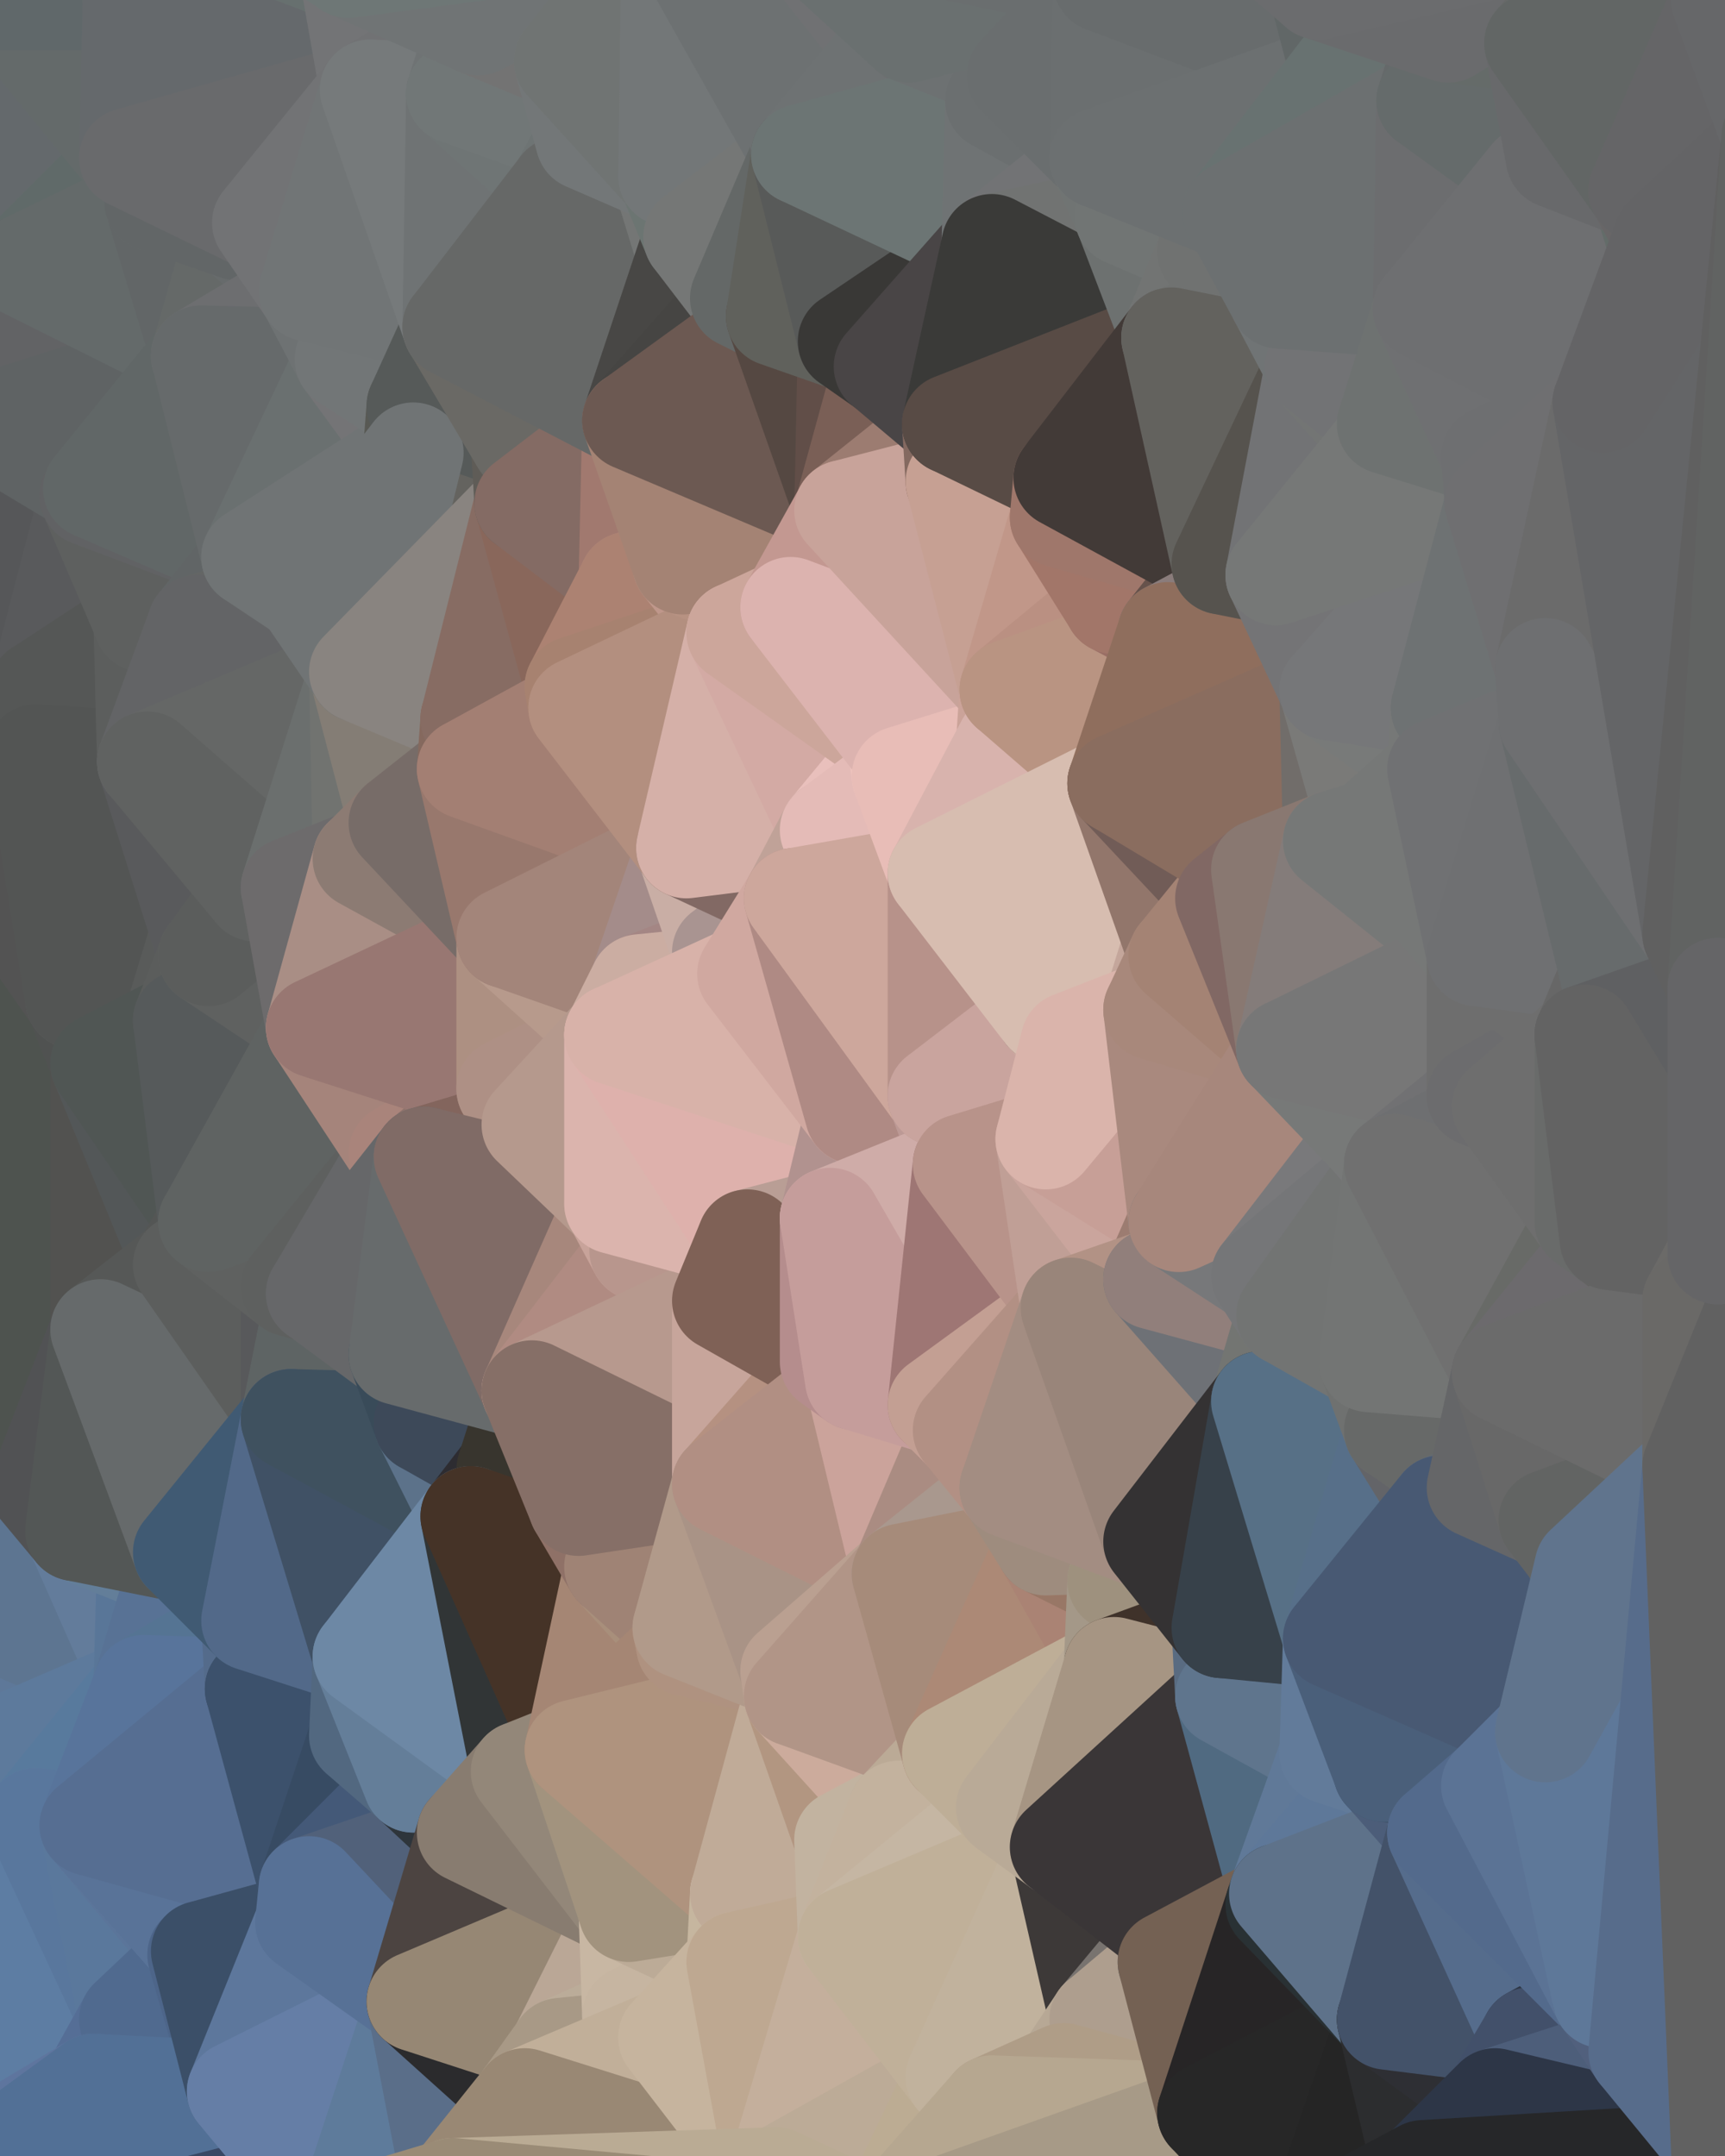 <?xml version="1.0" standalone="yes"?>
<svg width="480" height="600" xmlns="http://www.w3.org/2000/svg" version="1.1" ><polygon points="-34,148 -34,518 -18,222" fill="rgba(74, 76, 73, 1)" stroke="rgba(74, 76, 73, 1)" stroke-width="28" stroke-linejoin="round"/>
		<polygon points="-34,518 -18,444 -18,222" fill="rgba(82, 87, 83, 1)" stroke="rgba(82, 87, 83, 1)" stroke-width="28" stroke-linejoin="round"/>
		<polygon points="-19,204 -34,148 -18,222" fill="rgba(93, 95, 94, 1)" stroke="rgba(93, 95, 94, 1)" stroke-width="28" stroke-linejoin="round"/>
		<polygon points="-34,518 -19,500 -18,444" fill="rgba(95, 124, 158, 1)" stroke="rgba(95, 124, 158, 1)" stroke-width="28" stroke-linejoin="round"/>
		<polygon points="-4,118 -34,148 -3,130" fill="rgba(99, 99, 99, 1)" stroke="rgba(99, 99, 99, 1)" stroke-width="28" stroke-linejoin="round"/>
		<polygon points="-3,574 -34,518 0,599" fill="rgba(87, 117, 155, 1)" stroke="rgba(87, 117, 155, 1)" stroke-width="28" stroke-linejoin="round"/>
		<polygon points="-18,444 -19,500 -4,488" fill="rgba(97, 121, 157, 1)" stroke="rgba(97, 121, 157, 1)" stroke-width="28" stroke-linejoin="round"/>
		<polygon points="-34,148 -4,118 6,74" fill="rgba(96, 100, 99, 1)" stroke="rgba(96, 100, 99, 1)" stroke-width="28" stroke-linejoin="round"/>
		<polygon points="0,0 -34,148 6,74" fill="rgba(102, 104, 103, 1)" stroke="rgba(102, 104, 103, 1)" stroke-width="28" stroke-linejoin="round"/>
		<polygon points="-3,574 0,599 6,592" fill="rgba(81, 106, 146, 1)" stroke="rgba(81, 106, 146, 1)" stroke-width="28" stroke-linejoin="round"/>
		<polygon points="-4,488 -19,500 10,506" fill="rgba(82, 116, 151, 1)" stroke="rgba(82, 116, 151, 1)" stroke-width="28" stroke-linejoin="round"/>
		<polygon points="-19,204 -18,222 10,210" fill="rgba(86, 90, 89, 1)" stroke="rgba(86, 90, 89, 1)" stroke-width="28" stroke-linejoin="round"/>
		<polygon points="-19,204 10,210 11,192" fill="rgba(85, 89, 88, 1)" stroke="rgba(85, 89, 88, 1)" stroke-width="28" stroke-linejoin="round"/>
		<polygon points="-34,148 -19,204 11,192" fill="rgba(86, 88, 87, 1)" stroke="rgba(86, 88, 87, 1)" stroke-width="28" stroke-linejoin="round"/>
		<polygon points="-19,500 -34,518 10,506" fill="rgba(85, 115, 151, 1)" stroke="rgba(85, 115, 151, 1)" stroke-width="28" stroke-linejoin="round"/>
		<polygon points="11,414 -18,444 21,426" fill="rgba(83, 87, 90, 1)" stroke="rgba(83, 87, 90, 1)" stroke-width="28" stroke-linejoin="round"/>
		<polygon points="-3,574 6,592 26,580" fill="rgba(91, 119, 158, 1)" stroke="rgba(91, 119, 158, 1)" stroke-width="28" stroke-linejoin="round"/>
		<polygon points="-3,130 25,138 26,136" fill="rgba(96, 100, 101, 1)" stroke="rgba(96, 100, 101, 1)" stroke-width="28" stroke-linejoin="round"/>
		<polygon points="21,278 28,370 28,296" fill="rgba(80, 80, 80, 1)" stroke="rgba(80, 80, 80, 1)" stroke-width="28" stroke-linejoin="round"/>
		<polygon points="-18,444 11,414 28,370" fill="rgba(84, 86, 85, 1)" stroke="rgba(84, 86, 85, 1)" stroke-width="28" stroke-linejoin="round"/>
		<polygon points="21,278 -18,444 28,370" fill="rgba(77, 81, 80, 1)" stroke="rgba(77, 81, 80, 1)" stroke-width="28" stroke-linejoin="round"/>
		<polygon points="-4,118 -3,130 26,136" fill="rgba(96, 100, 99, 1)" stroke="rgba(96, 100, 99, 1)" stroke-width="28" stroke-linejoin="round"/>
		<polygon points="-3,130 11,192 25,138" fill="rgba(89, 93, 94, 1)" stroke="rgba(89, 93, 94, 1)" stroke-width="28" stroke-linejoin="round"/>
		<polygon points="-18,222 -18,444 21,278" fill="rgba(78, 83, 79, 1)" stroke="rgba(78, 83, 79, 1)" stroke-width="28" stroke-linejoin="round"/>
		<polygon points="-3,130 -34,148 11,192" fill="rgba(86, 87, 89, 1)" stroke="rgba(86, 87, 89, 1)" stroke-width="28" stroke-linejoin="round"/>
		<polygon points="-34,518 -3,574 10,506" fill="rgba(94, 124, 160, 1)" stroke="rgba(94, 124, 160, 1)" stroke-width="28" stroke-linejoin="round"/>
		<polygon points="0,0 6,74 36,44" fill="rgba(100, 105, 108, 1)" stroke="rgba(100, 105, 108, 1)" stroke-width="28" stroke-linejoin="round"/>
		<polygon points="-3,574 26,580 36,562" fill="rgba(86, 114, 153, 1)" stroke="rgba(86, 114, 153, 1)" stroke-width="28" stroke-linejoin="round"/>
		<polygon points="-18,444 -4,488 40,469" fill="rgba(94, 120, 153, 1)" stroke="rgba(94, 120, 153, 1)" stroke-width="28" stroke-linejoin="round"/>
		<polygon points="21,426 -18,444 40,469" fill="rgba(93, 117, 145, 1)" stroke="rgba(93, 117, 145, 1)" stroke-width="28" stroke-linejoin="round"/>
		<polygon points="25,138 11,192 40,173" fill="rgba(89, 90, 92, 1)" stroke="rgba(89, 90, 92, 1)" stroke-width="28" stroke-linejoin="round"/>
		<polygon points="36,44 6,74 43,56" fill="rgba(96, 106, 105, 1)" stroke="rgba(96, 106, 105, 1)" stroke-width="28" stroke-linejoin="round"/>
		<polygon points="11,192 10,210 41,212" fill="rgba(85, 87, 86, 1)" stroke="rgba(85, 87, 86, 1)" stroke-width="28" stroke-linejoin="round"/>
		<polygon points="21,426 40,469 41,434" fill="rgba(99, 124, 155, 1)" stroke="rgba(99, 124, 155, 1)" stroke-width="28" stroke-linejoin="round"/>
		<polygon points="-4,488 10,506 40,469" fill="rgba(93, 122, 156, 1)" stroke="rgba(93, 122, 156, 1)" stroke-width="28" stroke-linejoin="round"/>
		<polygon points="10,506 25,508 40,469" fill="rgba(88, 122, 157, 1)" stroke="rgba(88, 122, 157, 1)" stroke-width="28" stroke-linejoin="round"/>
		<polygon points="0,0 36,44 37,0" fill="rgba(100, 106, 106, 1)" stroke="rgba(100, 106, 106, 1)" stroke-width="28" stroke-linejoin="round"/>
		<polygon points="10,506 -3,574 36,562" fill="rgba(93, 125, 163, 1)" stroke="rgba(93, 125, 163, 1)" stroke-width="28" stroke-linejoin="round"/>
		<polygon points="25,508 10,506 36,562" fill="rgba(89, 119, 157, 1)" stroke="rgba(89, 119, 157, 1)" stroke-width="28" stroke-linejoin="round"/>
		<polygon points="10,210 -18,222 21,278" fill="rgba(83, 83, 83, 1)" stroke="rgba(83, 83, 83, 1)" stroke-width="28" stroke-linejoin="round"/>
		<polygon points="21,278 28,296 51,284" fill="rgba(80, 82, 81, 1)" stroke="rgba(80, 82, 81, 1)" stroke-width="28" stroke-linejoin="round"/>
		<polygon points="40,173 11,192 41,212" fill="rgba(85, 87, 86, 1)" stroke="rgba(85, 87, 86, 1)" stroke-width="28" stroke-linejoin="round"/>
		<polygon points="6,74 -4,118 56,99" fill="rgba(98, 99, 101, 1)" stroke="rgba(98, 99, 101, 1)" stroke-width="28" stroke-linejoin="round"/>
		<polygon points="-4,118 26,136 56,99" fill="rgba(95, 99, 100, 1)" stroke="rgba(95, 99, 100, 1)" stroke-width="28" stroke-linejoin="round"/>
		<polygon points="25,508 36,562 55,544" fill="rgba(90, 120, 156, 1)" stroke="rgba(90, 120, 156, 1)" stroke-width="28" stroke-linejoin="round"/>
		<polygon points="28,296 28,370 51,352" fill="rgba(82, 82, 80, 1)" stroke="rgba(82, 82, 80, 1)" stroke-width="28" stroke-linejoin="round"/>
		<polygon points="41,212 21,278 58,266" fill="rgba(84, 88, 87, 1)" stroke="rgba(84, 88, 87, 1)" stroke-width="28" stroke-linejoin="round"/>
		<polygon points="21,278 51,284 58,266" fill="rgba(89, 91, 90, 1)" stroke="rgba(89, 91, 90, 1)" stroke-width="28" stroke-linejoin="round"/>
		<polygon points="28,296 51,352 58,340" fill="rgba(83, 87, 88, 1)" stroke="rgba(83, 87, 88, 1)" stroke-width="28" stroke-linejoin="round"/>
		<polygon points="43,56 6,74 56,99" fill="rgba(100, 106, 106, 1)" stroke="rgba(100, 106, 106, 1)" stroke-width="28" stroke-linejoin="round"/>
		<polygon points="25,508 55,544 56,543" fill="rgba(91, 117, 154, 1)" stroke="rgba(91, 117, 154, 1)" stroke-width="28" stroke-linejoin="round"/>
		<polygon points="10,210 21,278 41,212" fill="rgba(83, 85, 84, 1)" stroke="rgba(83, 85, 84, 1)" stroke-width="28" stroke-linejoin="round"/>
		<polygon points="36,562 26,580 66,582" fill="rgba(85, 110, 150, 1)" stroke="rgba(85, 110, 150, 1)" stroke-width="28" stroke-linejoin="round"/>
		<polygon points="40,173 41,212 55,174" fill="rgba(92, 94, 93, 1)" stroke="rgba(92, 94, 93, 1)" stroke-width="28" stroke-linejoin="round"/>
		<polygon points="41,434 40,469 51,432" fill="rgba(89, 118, 152, 1)" stroke="rgba(89, 118, 152, 1)" stroke-width="28" stroke-linejoin="round"/>
		<polygon points="21,426 41,434 51,432" fill="rgba(99, 126, 153, 1)" stroke="rgba(99, 126, 153, 1)" stroke-width="28" stroke-linejoin="round"/>
		<polygon points="51,432 40,469 70,451" fill="rgba(88, 114, 149, 1)" stroke="rgba(88, 114, 149, 1)" stroke-width="28" stroke-linejoin="round"/>
		<polygon points="40,173 55,174 70,155" fill="rgba(94, 98, 97, 1)" stroke="rgba(94, 98, 97, 1)" stroke-width="28" stroke-linejoin="round"/>
		<polygon points="25,138 40,173 70,155" fill="rgba(94, 96, 95, 1)" stroke="rgba(94, 96, 95, 1)" stroke-width="28" stroke-linejoin="round"/>
		<polygon points="43,56 56,99 66,64" fill="rgba(98, 102, 103, 1)" stroke="rgba(98, 102, 103, 1)" stroke-width="28" stroke-linejoin="round"/>
		<polygon points="41,212 58,266 71,248" fill="rgba(89, 90, 92, 1)" stroke="rgba(89, 90, 92, 1)" stroke-width="28" stroke-linejoin="round"/>
		<polygon points="26,136 25,138 70,155" fill="rgba(97, 98, 100, 1)" stroke="rgba(97, 98, 100, 1)" stroke-width="28" stroke-linejoin="round"/>
		<polygon points="0,0 37,0 67,-29" fill="rgba(96, 104, 106, 1)" stroke="rgba(96, 104, 106, 1)" stroke-width="28" stroke-linejoin="round"/>
		<polygon points="11,414 21,426 28,370" fill="rgba(81, 82, 84, 1)" stroke="rgba(81, 82, 84, 1)" stroke-width="28" stroke-linejoin="round"/>
		<polygon points="70,451 40,469 71,470" fill="rgba(85, 116, 147, 1)" stroke="rgba(85, 116, 147, 1)" stroke-width="28" stroke-linejoin="round"/>
		<polygon points="55,544 36,562 66,582" fill="rgba(80, 106, 143, 1)" stroke="rgba(80, 106, 143, 1)" stroke-width="28" stroke-linejoin="round"/>
		<polygon points="51,284 28,296 58,340" fill="rgba(80, 86, 84, 1)" stroke="rgba(80, 86, 84, 1)" stroke-width="28" stroke-linejoin="round"/>
		<polygon points="28,370 21,426 51,432" fill="rgba(83, 87, 86, 1)" stroke="rgba(83, 87, 86, 1)" stroke-width="28" stroke-linejoin="round"/>
		<polygon points="58,340 51,352 81,358" fill="rgba(84, 86, 85, 1)" stroke="rgba(84, 86, 85, 1)" stroke-width="28" stroke-linejoin="round"/>
		<polygon points="51,352 28,370 81,395" fill="rgba(86, 88, 87, 1)" stroke="rgba(86, 88, 87, 1)" stroke-width="28" stroke-linejoin="round"/>
		<polygon points="28,370 51,432 81,395" fill="rgba(102, 106, 107, 1)" stroke="rgba(102, 106, 107, 1)" stroke-width="28" stroke-linejoin="round"/>
		<polygon points="56,99 26,136 70,155" fill="rgba(97, 103, 103, 1)" stroke="rgba(97, 103, 103, 1)" stroke-width="28" stroke-linejoin="round"/>
		<polygon points="56,543 85,535 86,525" fill="rgba(60, 80, 105, 1)" stroke="rgba(60, 80, 105, 1)" stroke-width="28" stroke-linejoin="round"/>
		<polygon points="66,64 56,99 86,81" fill="rgba(101, 105, 104, 1)" stroke="rgba(101, 105, 104, 1)" stroke-width="28" stroke-linejoin="round"/>
		<polygon points="73,62 66,64 86,81" fill="rgba(103, 107, 108, 1)" stroke="rgba(103, 107, 108, 1)" stroke-width="28" stroke-linejoin="round"/>
		<polygon points="70,155 55,174 85,165" fill="rgba(97, 101, 102, 1)" stroke="rgba(97, 101, 102, 1)" stroke-width="28" stroke-linejoin="round"/>
		<polygon points="40,469 25,508 71,470" fill="rgba(88, 116, 155, 1)" stroke="rgba(88, 116, 155, 1)" stroke-width="28" stroke-linejoin="round"/>
		<polygon points="58,266 51,284 88,286" fill="rgba(91, 93, 92, 1)" stroke="rgba(91, 93, 92, 1)" stroke-width="28" stroke-linejoin="round"/>
		<polygon points="25,508 56,543 86,525" fill="rgba(89, 115, 152, 1)" stroke="rgba(89, 115, 152, 1)" stroke-width="28" stroke-linejoin="round"/>
		<polygon points="71,470 25,508 86,525" fill="rgba(86, 110, 146, 1)" stroke="rgba(86, 110, 146, 1)" stroke-width="28" stroke-linejoin="round"/>
		<polygon points="51,352 81,395 81,358" fill="rgba(92, 94, 93, 1)" stroke="rgba(92, 94, 93, 1)" stroke-width="28" stroke-linejoin="round"/>
		<polygon points="36,44 43,56 73,62" fill="rgba(100, 106, 106, 1)" stroke="rgba(100, 106, 106, 1)" stroke-width="28" stroke-linejoin="round"/>
		<polygon points="43,56 66,64 73,62" fill="rgba(98, 102, 103, 1)" stroke="rgba(98, 102, 103, 1)" stroke-width="28" stroke-linejoin="round"/>
		<polygon points="56,543 55,544 66,582" fill="rgba(77, 101, 137, 1)" stroke="rgba(77, 101, 137, 1)" stroke-width="28" stroke-linejoin="round"/>
		<polygon points="6,592 0,599 26,580" fill="rgba(94, 117, 158, 1)" stroke="rgba(94, 117, 158, 1)" stroke-width="28" stroke-linejoin="round"/>
		<polygon points="86,81 56,99 96,100" fill="rgba(109, 110, 112, 1)" stroke="rgba(109, 110, 112, 1)" stroke-width="28" stroke-linejoin="round"/>
		<polygon points="67,-29 37,0 97,-9" fill="rgba(101, 110, 107, 1)" stroke="rgba(101, 110, 107, 1)" stroke-width="28" stroke-linejoin="round"/>
		<polygon points="66,582 0,599 96,618" fill="rgba(57, 72, 101, 1)" stroke="rgba(57, 72, 101, 1)" stroke-width="28" stroke-linejoin="round"/>
		<polygon points="81,358 81,395 88,360" fill="rgba(88, 89, 91, 1)" stroke="rgba(88, 89, 91, 1)" stroke-width="28" stroke-linejoin="round"/>
		<polygon points="51,284 58,340 88,286" fill="rgba(86, 90, 91, 1)" stroke="rgba(86, 90, 91, 1)" stroke-width="28" stroke-linejoin="round"/>
		<polygon points="81,247 58,266 88,286" fill="rgba(95, 97, 96, 1)" stroke="rgba(95, 97, 96, 1)" stroke-width="28" stroke-linejoin="round"/>
		<polygon points="71,248 58,266 81,247" fill="rgba(91, 93, 92, 1)" stroke="rgba(91, 93, 92, 1)" stroke-width="28" stroke-linejoin="round"/>
		<polygon points="26,580 0,599 66,582" fill="rgba(82, 112, 150, 1)" stroke="rgba(82, 112, 150, 1)" stroke-width="28" stroke-linejoin="round"/>
		<polygon points="85,165 55,174 100,187" fill="rgba(100, 102, 101, 1)" stroke="rgba(100, 102, 101, 1)" stroke-width="28" stroke-linejoin="round"/>
		<polygon points="70,451 71,470 101,461" fill="rgba(84, 107, 139, 1)" stroke="rgba(84, 107, 139, 1)" stroke-width="28" stroke-linejoin="round"/>
		<polygon points="56,543 66,582 85,535" fill="rgba(59, 79, 104, 1)" stroke="rgba(59, 79, 104, 1)" stroke-width="28" stroke-linejoin="round"/>
		<polygon points="97,-9 37,0 103,25" fill="rgba(103, 112, 111, 1)" stroke="rgba(103, 112, 111, 1)" stroke-width="28" stroke-linejoin="round"/>
		<polygon points="37,0 36,44 103,25" fill="rgba(101, 105, 108, 1)" stroke="rgba(101, 105, 108, 1)" stroke-width="28" stroke-linejoin="round"/>
		<polygon points="36,44 73,62 103,25" fill="rgba(105, 106, 108, 1)" stroke="rgba(105, 106, 108, 1)" stroke-width="28" stroke-linejoin="round"/>
		<polygon points="71,470 100,483 101,461" fill="rgba(58, 74, 99, 1)" stroke="rgba(58, 74, 99, 1)" stroke-width="28" stroke-linejoin="round"/>
		<polygon points="71,470 86,525 100,483" fill="rgba(60, 81, 108, 1)" stroke="rgba(60, 81, 108, 1)" stroke-width="28" stroke-linejoin="round"/>
		<polygon points="55,174 41,212 100,187" fill="rgba(99, 100, 102, 1)" stroke="rgba(99, 100, 102, 1)" stroke-width="28" stroke-linejoin="round"/>
		<polygon points="41,212 81,247 100,187" fill="rgba(101, 103, 102, 1)" stroke="rgba(101, 103, 102, 1)" stroke-width="28" stroke-linejoin="round"/>
		<polygon points="56,99 70,155 96,100" fill="rgba(102, 106, 107, 1)" stroke="rgba(102, 106, 107, 1)" stroke-width="28" stroke-linejoin="round"/>
		<polygon points="41,212 71,248 81,247" fill="rgba(96, 98, 97, 1)" stroke="rgba(96, 98, 97, 1)" stroke-width="28" stroke-linejoin="round"/>
		<polygon points="51,432 70,451 81,395" fill="rgba(64, 90, 115, 1)" stroke="rgba(64, 90, 115, 1)" stroke-width="28" stroke-linejoin="round"/>
		<polygon points="58,340 81,358 111,321" fill="rgba(95, 97, 96, 1)" stroke="rgba(95, 97, 96, 1)" stroke-width="28" stroke-linejoin="round"/>
		<polygon points="88,286 58,340 111,321" fill="rgba(95, 99, 98, 1)" stroke="rgba(95, 99, 98, 1)" stroke-width="28" stroke-linejoin="round"/>
		<polygon points="88,360 81,395 111,377" fill="rgba(94, 100, 100, 1)" stroke="rgba(94, 100, 100, 1)" stroke-width="28" stroke-linejoin="round"/>
		<polygon points="100,187 81,247 101,239" fill="rgba(107, 111, 110, 1)" stroke="rgba(107, 111, 110, 1)" stroke-width="28" stroke-linejoin="round"/>
		<polygon points="96,100 70,155 115,126" fill="rgba(106, 112, 112, 1)" stroke="rgba(106, 112, 112, 1)" stroke-width="28" stroke-linejoin="round"/>
		<polygon points="81,358 88,360 111,321" fill="rgba(94, 96, 95, 1)" stroke="rgba(94, 96, 95, 1)" stroke-width="28" stroke-linejoin="round"/>
		<polygon points="100,187 101,239 111,229" fill="rgba(113, 115, 112, 1)" stroke="rgba(113, 115, 112, 1)" stroke-width="28" stroke-linejoin="round"/>
		<polygon points="96,100 115,126 116,113" fill="rgba(116, 116, 118, 1)" stroke="rgba(116, 116, 118, 1)" stroke-width="28" stroke-linejoin="round"/>
		<polygon points="85,535 66,582 116,557" fill="rgba(93, 119, 156, 1)" stroke="rgba(93, 119, 156, 1)" stroke-width="28" stroke-linejoin="round"/>
		<polygon points="100,483 86,525 115,496" fill="rgba(55, 75, 99, 1)" stroke="rgba(55, 75, 99, 1)" stroke-width="28" stroke-linejoin="round"/>
		<polygon points="111,377 81,395 118,396" fill="rgba(94, 100, 100, 1)" stroke="rgba(94, 100, 100, 1)" stroke-width="28" stroke-linejoin="round"/>
		<polygon points="70,155 85,165 115,126" fill="rgba(112, 116, 117, 1)" stroke="rgba(112, 116, 117, 1)" stroke-width="28" stroke-linejoin="round"/>
		<polygon points="81,247 88,286 101,239" fill="rgba(109, 107, 108, 1)" stroke="rgba(109, 107, 108, 1)" stroke-width="28" stroke-linejoin="round"/>
		<polygon points="86,81 96,100 126,91" fill="rgba(110, 114, 115, 1)" stroke="rgba(110, 114, 115, 1)" stroke-width="28" stroke-linejoin="round"/>
		<polygon points="96,100 116,113 126,91" fill="rgba(114, 118, 119, 1)" stroke="rgba(114, 118, 119, 1)" stroke-width="28" stroke-linejoin="round"/>
		<polygon points="81,395 70,451 101,461" fill="rgba(82, 105, 137, 1)" stroke="rgba(82, 105, 137, 1)" stroke-width="28" stroke-linejoin="round"/>
		<polygon points="100,187 130,214 131,200" fill="rgba(147, 142, 138, 1)" stroke="rgba(147, 142, 138, 1)" stroke-width="28" stroke-linejoin="round"/>
		<polygon points="81,395 101,461 131,422" fill="rgba(64, 81, 101, 1)" stroke="rgba(64, 81, 101, 1)" stroke-width="28" stroke-linejoin="round"/>
		<polygon points="118,396 81,395 131,422" fill="rgba(63, 81, 95, 1)" stroke="rgba(63, 81, 95, 1)" stroke-width="28" stroke-linejoin="round"/>
		<polygon points="115,496 86,525 130,510" fill="rgba(68, 89, 120, 1)" stroke="rgba(68, 89, 120, 1)" stroke-width="28" stroke-linejoin="round"/>
		<polygon points="100,187 111,229 130,214" fill="rgba(132, 125, 117, 1)" stroke="rgba(132, 125, 117, 1)" stroke-width="28" stroke-linejoin="round"/>
		<polygon points="66,582 96,618 116,557" fill="rgba(101, 126, 166, 1)" stroke="rgba(101, 126, 166, 1)" stroke-width="28" stroke-linejoin="round"/>
		<polygon points="97,-9 103,25 133,7" fill="rgba(115, 116, 118, 1)" stroke="rgba(115, 116, 118, 1)" stroke-width="28" stroke-linejoin="round"/>
		<polygon points="103,25 127,26 133,7" fill="rgba(113, 114, 116, 1)" stroke="rgba(113, 114, 116, 1)" stroke-width="28" stroke-linejoin="round"/>
		<polygon points="86,525 116,557 130,510" fill="rgba(81, 97, 122, 1)" stroke="rgba(81, 97, 122, 1)" stroke-width="28" stroke-linejoin="round"/>
		<polygon points="116,557 96,618 126,609" fill="rgba(94, 123, 155, 1)" stroke="rgba(94, 123, 155, 1)" stroke-width="28" stroke-linejoin="round"/>
		<polygon points="111,321 88,360 118,322" fill="rgba(102, 103, 105, 1)" stroke="rgba(102, 103, 105, 1)" stroke-width="28" stroke-linejoin="round"/>
		<polygon points="86,525 85,535 116,557" fill="rgba(87, 113, 150, 1)" stroke="rgba(87, 113, 150, 1)" stroke-width="28" stroke-linejoin="round"/>
		<polygon points="73,62 86,81 103,25" fill="rgba(114, 115, 117, 1)" stroke="rgba(114, 115, 117, 1)" stroke-width="28" stroke-linejoin="round"/>
		<polygon points="118,396 131,422 141,409" fill="rgba(92, 114, 138, 1)" stroke="rgba(92, 114, 138, 1)" stroke-width="28" stroke-linejoin="round"/>
		<polygon points="88,286 111,321 141,303" fill="rgba(165, 132, 123, 1)" stroke="rgba(165, 132, 123, 1)" stroke-width="28" stroke-linejoin="round"/>
		<polygon points="111,321 118,322 141,303" fill="rgba(169, 132, 123, 1)" stroke="rgba(169, 132, 123, 1)" stroke-width="28" stroke-linejoin="round"/>
		<polygon points="101,239 88,286 141,261" fill="rgba(169, 142, 133, 1)" stroke="rgba(169, 142, 133, 1)" stroke-width="28" stroke-linejoin="round"/>
		<polygon points="111,229 101,239 141,261" fill="rgba(140, 123, 115, 1)" stroke="rgba(140, 123, 115, 1)" stroke-width="28" stroke-linejoin="round"/>
		<polygon points="88,360 111,377 118,322" fill="rgba(102, 103, 105, 1)" stroke="rgba(102, 103, 105, 1)" stroke-width="28" stroke-linejoin="round"/>
		<polygon points="115,496 130,510 145,493" fill="rgba(46, 53, 59, 1)" stroke="rgba(46, 53, 59, 1)" stroke-width="28" stroke-linejoin="round"/>
		<polygon points="116,113 115,126 145,123" fill="rgba(88, 89, 84, 1)" stroke="rgba(88, 89, 84, 1)" stroke-width="28" stroke-linejoin="round"/>
		<polygon points="101,461 100,483 115,496" fill="rgba(82, 104, 128, 1)" stroke="rgba(82, 104, 128, 1)" stroke-width="28" stroke-linejoin="round"/>
		<polygon points="145,123 115,126 146,140" fill="rgba(86, 85, 80, 1)" stroke="rgba(86, 85, 80, 1)" stroke-width="28" stroke-linejoin="round"/>
		<polygon points="116,557 126,609 146,584" fill="rgba(90, 110, 137, 1)" stroke="rgba(90, 110, 137, 1)" stroke-width="28" stroke-linejoin="round"/>
		<polygon points="103,25 86,81 126,91" fill="rgba(113, 117, 118, 1)" stroke="rgba(113, 117, 118, 1)" stroke-width="28" stroke-linejoin="round"/>
		<polygon points="141,303 118,322 148,313" fill="rgba(142, 115, 108, 1)" stroke="rgba(142, 115, 108, 1)" stroke-width="28" stroke-linejoin="round"/>
		<polygon points="111,377 118,396 148,387" fill="rgba(57, 75, 89, 1)" stroke="rgba(57, 75, 89, 1)" stroke-width="28" stroke-linejoin="round"/>
		<polygon points="118,396 141,409 148,387" fill="rgba(61, 73, 89, 1)" stroke="rgba(61, 73, 89, 1)" stroke-width="28" stroke-linejoin="round"/>
		<polygon points="115,126 100,187 146,140" fill="rgba(100, 99, 95, 1)" stroke="rgba(100, 99, 95, 1)" stroke-width="28" stroke-linejoin="round"/>
		<polygon points="101,461 115,496 145,493" fill="rgba(100, 126, 153, 1)" stroke="rgba(100, 126, 153, 1)" stroke-width="28" stroke-linejoin="round"/>
		<polygon points="126,91 116,113 145,123" fill="rgba(86, 90, 89, 1)" stroke="rgba(86, 90, 89, 1)" stroke-width="28" stroke-linejoin="round"/>
		<polygon points="141,261 88,286 141,303" fill="rgba(152, 119, 114, 1)" stroke="rgba(152, 119, 114, 1)" stroke-width="28" stroke-linejoin="round"/>
		<polygon points="103,25 126,91 127,26" fill="rgba(118, 122, 123, 1)" stroke="rgba(118, 122, 123, 1)" stroke-width="28" stroke-linejoin="round"/>
		<polygon points="85,165 100,187 115,126" fill="rgba(112, 116, 117, 1)" stroke="rgba(112, 116, 117, 1)" stroke-width="28" stroke-linejoin="round"/>
		<polygon points="116,557 146,584 156,570" fill="rgba(43, 43, 45, 1)" stroke="rgba(43, 43, 45, 1)" stroke-width="28" stroke-linejoin="round"/>
		<polygon points="127,26 126,91 156,52" fill="rgba(111, 115, 116, 1)" stroke="rgba(111, 115, 116, 1)" stroke-width="28" stroke-linejoin="round"/>
		<polygon points="133,7 127,26 157,17" fill="rgba(111, 115, 116, 1)" stroke="rgba(111, 115, 116, 1)" stroke-width="28" stroke-linejoin="round"/>
		<polygon points="100,187 131,200 146,140" fill="rgba(137, 132, 128, 1)" stroke="rgba(137, 132, 128, 1)" stroke-width="28" stroke-linejoin="round"/>
		<polygon points="130,214 111,229 141,261" fill="rgba(119, 108, 104, 1)" stroke="rgba(119, 108, 104, 1)" stroke-width="28" stroke-linejoin="round"/>
		<polygon points="141,409 131,422 161,419" fill="rgba(45, 44, 49, 1)" stroke="rgba(45, 44, 49, 1)" stroke-width="28" stroke-linejoin="round"/>
		<polygon points="160,191 131,200 161,197" fill="rgba(141, 107, 97, 1)" stroke="rgba(141, 107, 97, 1)" stroke-width="28" stroke-linejoin="round"/>
		<polygon points="127,26 156,52 163,39" fill="rgba(111, 117, 117, 1)" stroke="rgba(111, 117, 117, 1)" stroke-width="28" stroke-linejoin="round"/>
		<polygon points="157,17 127,26 163,39" fill="rgba(113, 119, 119, 1)" stroke="rgba(113, 119, 119, 1)" stroke-width="28" stroke-linejoin="round"/>
		<polygon points="131,200 130,214 161,197" fill="rgba(133, 105, 94, 1)" stroke="rgba(133, 105, 94, 1)" stroke-width="28" stroke-linejoin="round"/>
		<polygon points="146,140 131,200 160,191" fill="rgba(135, 108, 99, 1)" stroke="rgba(135, 108, 99, 1)" stroke-width="28" stroke-linejoin="round"/>
		<polygon points="148,313 118,322 171,335" fill="rgba(131, 101, 93, 1)" stroke="rgba(131, 101, 93, 1)" stroke-width="28" stroke-linejoin="round"/>
		<polygon points="161,419 131,422 171,436" fill="rgba(129, 102, 93, 1)" stroke="rgba(129, 102, 93, 1)" stroke-width="28" stroke-linejoin="round"/>
		<polygon points="141,261 141,303 171,288" fill="rgba(173, 144, 130, 1)" stroke="rgba(173, 144, 130, 1)" stroke-width="28" stroke-linejoin="round"/>
		<polygon points="141,303 148,313 171,288" fill="rgba(174, 144, 133, 1)" stroke="rgba(174, 144, 133, 1)" stroke-width="28" stroke-linejoin="round"/>
		<polygon points="148,387 141,409 161,419" fill="rgba(56, 53, 46, 1)" stroke="rgba(56, 53, 46, 1)" stroke-width="28" stroke-linejoin="round"/>
		<polygon points="118,322 111,377 148,387" fill="rgba(103, 107, 108, 1)" stroke="rgba(103, 107, 108, 1)" stroke-width="28" stroke-linejoin="round"/>
		<polygon points="131,422 101,461 145,493" fill="rgba(109, 136, 165, 1)" stroke="rgba(109, 136, 165, 1)" stroke-width="28" stroke-linejoin="round"/>
		<polygon points="130,510 116,557 175,532" fill="rgba(76, 68, 65, 1)" stroke="rgba(76, 68, 65, 1)" stroke-width="28" stroke-linejoin="round"/>
		<polygon points="146,140 160,191 175,162" fill="rgba(137, 103, 91, 1)" stroke="rgba(137, 103, 91, 1)" stroke-width="28" stroke-linejoin="round"/>
		<polygon points="118,322 148,387 171,335" fill="rgba(128, 107, 102, 1)" stroke="rgba(128, 107, 102, 1)" stroke-width="28" stroke-linejoin="round"/>
		<polygon points="131,422 145,493 160,487" fill="rgba(49, 53, 54, 1)" stroke="rgba(49, 53, 54, 1)" stroke-width="28" stroke-linejoin="round"/>
		<polygon points="116,557 156,570 175,532" fill="rgba(150, 135, 116, 1)" stroke="rgba(150, 135, 116, 1)" stroke-width="28" stroke-linejoin="round"/>
		<polygon points="131,422 160,487 171,436" fill="rgba(69, 51, 39, 1)" stroke="rgba(69, 51, 39, 1)" stroke-width="28" stroke-linejoin="round"/>
		<polygon points="171,335 148,387 178,348" fill="rgba(167, 135, 124, 1)" stroke="rgba(167, 135, 124, 1)" stroke-width="28" stroke-linejoin="round"/>
		<polygon points="141,261 171,288 178,274" fill="rgba(183, 154, 140, 1)" stroke="rgba(183, 154, 140, 1)" stroke-width="28" stroke-linejoin="round"/>
		<polygon points="145,123 146,140 176,117" fill="rgba(95, 92, 87, 1)" stroke="rgba(95, 92, 87, 1)" stroke-width="28" stroke-linejoin="round"/>
		<polygon points="126,91 145,123 176,117" fill="rgba(106, 105, 101, 1)" stroke="rgba(106, 105, 101, 1)" stroke-width="28" stroke-linejoin="round"/>
		<polygon points="175,532 156,570 176,561" fill="rgba(186, 167, 150, 1)" stroke="rgba(186, 167, 150, 1)" stroke-width="28" stroke-linejoin="round"/>
		<polygon points="145,493 130,510 175,532" fill="rgba(136, 124, 112, 1)" stroke="rgba(136, 124, 112, 1)" stroke-width="28" stroke-linejoin="round"/>
		<polygon points="160,487 145,493 175,532" fill="rgba(147, 135, 121, 1)" stroke="rgba(147, 135, 121, 1)" stroke-width="28" stroke-linejoin="round"/>
		<polygon points="163,39 156,52 186,49" fill="rgba(110, 116, 116, 1)" stroke="rgba(110, 116, 116, 1)" stroke-width="28" stroke-linejoin="round"/>
		<polygon points="133,7 157,17 187,-21" fill="rgba(115, 115, 115, 1)" stroke="rgba(115, 115, 115, 1)" stroke-width="28" stroke-linejoin="round"/>
		<polygon points="176,561 156,570 186,567" fill="rgba(187, 172, 153, 1)" stroke="rgba(187, 172, 153, 1)" stroke-width="28" stroke-linejoin="round"/>
		<polygon points="171,436 160,487 191,458" fill="rgba(165, 134, 116, 1)" stroke="rgba(165, 134, 116, 1)" stroke-width="28" stroke-linejoin="round"/>
		<polygon points="190,453 171,436 191,458" fill="rgba(168, 143, 123, 1)" stroke="rgba(168, 143, 123, 1)" stroke-width="28" stroke-linejoin="round"/>
		<polygon points="130,214 141,261 191,236" fill="rgba(152, 120, 109, 1)" stroke="rgba(152, 120, 109, 1)" stroke-width="28" stroke-linejoin="round"/>
		<polygon points="161,197 130,214 191,236" fill="rgba(163, 127, 115, 1)" stroke="rgba(163, 127, 115, 1)" stroke-width="28" stroke-linejoin="round"/>
		<polygon points="146,140 175,162 176,117" fill="rgba(132, 107, 100, 1)" stroke="rgba(132, 107, 100, 1)" stroke-width="28" stroke-linejoin="round"/>
		<polygon points="156,52 176,117 193,66" fill="rgba(90, 90, 90, 1)" stroke="rgba(90, 90, 90, 1)" stroke-width="28" stroke-linejoin="round"/>
		<polygon points="186,49 156,52 193,66" fill="rgba(116, 118, 117, 1)" stroke="rgba(116, 118, 117, 1)" stroke-width="28" stroke-linejoin="round"/>
		<polygon points="141,261 178,274 191,236" fill="rgba(163, 133, 122, 1)" stroke="rgba(163, 133, 122, 1)" stroke-width="28" stroke-linejoin="round"/>
		<polygon points="176,117 175,162 190,157" fill="rgba(161, 121, 111, 1)" stroke="rgba(161, 121, 111, 1)" stroke-width="28" stroke-linejoin="round"/>
		<polygon points="97,-9 133,7 187,-21" fill="rgba(112, 116, 117, 1)" stroke="rgba(112, 116, 117, 1)" stroke-width="28" stroke-linejoin="round"/>
		<polygon points="156,52 126,91 176,117" fill="rgba(102, 104, 103, 1)" stroke="rgba(102, 104, 103, 1)" stroke-width="28" stroke-linejoin="round"/>
		<polygon points="171,288 148,313 171,335" fill="rgba(181, 153, 141, 1)" stroke="rgba(181, 153, 141, 1)" stroke-width="28" stroke-linejoin="round"/>
		<polygon points="191,236 178,274 201,265" fill="rgba(164, 140, 138, 1)" stroke="rgba(164, 140, 138, 1)" stroke-width="28" stroke-linejoin="round"/>
		<polygon points="161,419 171,436 201,413" fill="rgba(143, 113, 103, 1)" stroke="rgba(143, 113, 103, 1)" stroke-width="28" stroke-linejoin="round"/>
		<polygon points="156,570 146,584 186,567" fill="rgba(168, 153, 134, 1)" stroke="rgba(168, 153, 134, 1)" stroke-width="28" stroke-linejoin="round"/>
		<polygon points="190,157 175,162 205,176" fill="rgba(178, 136, 122, 1)" stroke="rgba(178, 136, 122, 1)" stroke-width="28" stroke-linejoin="round"/>
		<polygon points="175,532 176,561 205,546" fill="rgba(200, 183, 163, 1)" stroke="rgba(200, 183, 163, 1)" stroke-width="28" stroke-linejoin="round"/>
		<polygon points="176,561 186,567 205,546" fill="rgba(198, 181, 161, 1)" stroke="rgba(198, 181, 161, 1)" stroke-width="28" stroke-linejoin="round"/>
		<polygon points="178,348 148,387 201,362" fill="rgba(176, 139, 130, 1)" stroke="rgba(176, 139, 130, 1)" stroke-width="28" stroke-linejoin="round"/>
		<polygon points="193,66 176,117 206,83" fill="rgba(72, 71, 69, 1)" stroke="rgba(72, 71, 69, 1)" stroke-width="28" stroke-linejoin="round"/>
		<polygon points="175,162 160,191 205,176" fill="rgba(172, 130, 114, 1)" stroke="rgba(172, 130, 114, 1)" stroke-width="28" stroke-linejoin="round"/>
		<polygon points="201,265 178,274 208,271" fill="rgba(164, 134, 132, 1)" stroke="rgba(164, 134, 132, 1)" stroke-width="28" stroke-linejoin="round"/>
		<polygon points="171,335 178,348 208,345" fill="rgba(200, 163, 154, 1)" stroke="rgba(200, 163, 154, 1)" stroke-width="28" stroke-linejoin="round"/>
		<polygon points="178,348 201,362 208,345" fill="rgba(184, 150, 141, 1)" stroke="rgba(184, 150, 141, 1)" stroke-width="28" stroke-linejoin="round"/>
		<polygon points="175,532 205,546 206,527" fill="rgba(188, 171, 151, 1)" stroke="rgba(188, 171, 151, 1)" stroke-width="28" stroke-linejoin="round"/>
		<polygon points="160,191 161,197 205,176" fill="rgba(167, 130, 112, 1)" stroke="rgba(167, 130, 112, 1)" stroke-width="28" stroke-linejoin="round"/>
		<polygon points="148,387 201,413 201,362" fill="rgba(183, 153, 142, 1)" stroke="rgba(183, 153, 142, 1)" stroke-width="28" stroke-linejoin="round"/>
		<polygon points="171,436 190,453 201,413" fill="rgba(159, 131, 117, 1)" stroke="rgba(159, 131, 117, 1)" stroke-width="28" stroke-linejoin="round"/>
		<polygon points="148,387 161,419 201,413" fill="rgba(134, 111, 103, 1)" stroke="rgba(134, 111, 103, 1)" stroke-width="28" stroke-linejoin="round"/>
		<polygon points="157,17 163,39 186,49" fill="rgba(115, 119, 120, 1)" stroke="rgba(115, 119, 120, 1)" stroke-width="28" stroke-linejoin="round"/>
		<polygon points="186,567 146,584 216,606" fill="rgba(193, 175, 153, 1)" stroke="rgba(193, 175, 153, 1)" stroke-width="28" stroke-linejoin="round"/>
		<polygon points="146,584 126,609 216,606" fill="rgba(153, 136, 116, 1)" stroke="rgba(153, 136, 116, 1)" stroke-width="28" stroke-linejoin="round"/>
		<polygon points="178,274 171,288 208,271" fill="rgba(203, 173, 162, 1)" stroke="rgba(203, 173, 162, 1)" stroke-width="28" stroke-linejoin="round"/>
		<polygon points="160,487 175,532 206,527" fill="rgba(162, 147, 126, 1)" stroke="rgba(162, 147, 126, 1)" stroke-width="28" stroke-linejoin="round"/>
		<polygon points="220,465 191,458 221,472" fill="rgba(164, 135, 119, 1)" stroke="rgba(164, 135, 119, 1)" stroke-width="28" stroke-linejoin="round"/>
		<polygon points="191,236 201,265 221,250" fill="rgba(201, 174, 165, 1)" stroke="rgba(201, 174, 165, 1)" stroke-width="28" stroke-linejoin="round"/>
		<polygon points="67,-29 97,-9 187,-21" fill="rgba(110, 119, 118, 1)" stroke="rgba(110, 119, 118, 1)" stroke-width="28" stroke-linejoin="round"/>
		<polygon points="186,49 193,66 223,43" fill="rgba(108, 117, 114, 1)" stroke="rgba(108, 117, 114, 1)" stroke-width="28" stroke-linejoin="round"/>
		<polygon points="191,458 160,487 221,472" fill="rgba(165, 134, 116, 1)" stroke="rgba(165, 134, 116, 1)" stroke-width="28" stroke-linejoin="round"/>
		<polygon points="160,487 206,527 221,472" fill="rgba(175, 147, 126, 1)" stroke="rgba(175, 147, 126, 1)" stroke-width="28" stroke-linejoin="round"/>
		<polygon points="201,265 208,271 221,250" fill="rgba(169, 148, 145, 1)" stroke="rgba(169, 148, 145, 1)" stroke-width="28" stroke-linejoin="round"/>
		<polygon points="190,453 191,458 220,465" fill="rgba(175, 146, 128, 1)" stroke="rgba(175, 146, 128, 1)" stroke-width="28" stroke-linejoin="round"/>
		<polygon points="190,157 205,176 220,169" fill="rgba(191, 151, 139, 1)" stroke="rgba(191, 151, 139, 1)" stroke-width="28" stroke-linejoin="round"/>
		<polygon points="206,83 176,117 216,88" fill="rgba(70, 69, 67, 1)" stroke="rgba(70, 69, 67, 1)" stroke-width="28" stroke-linejoin="round"/>
		<polygon points="161,197 191,236 205,176" fill="rgba(179, 143, 127, 1)" stroke="rgba(179, 143, 127, 1)" stroke-width="28" stroke-linejoin="round"/>
		<polygon points="157,17 186,49 187,-21" fill="rgba(112, 116, 115, 1)" stroke="rgba(112, 116, 115, 1)" stroke-width="28" stroke-linejoin="round"/>
		<polygon points="191,236 221,250 231,231" fill="rgba(130, 105, 100, 1)" stroke="rgba(130, 105, 100, 1)" stroke-width="28" stroke-linejoin="round"/>
		<polygon points="201,362 201,413 231,379" fill="rgba(199, 165, 155, 1)" stroke="rgba(199, 165, 155, 1)" stroke-width="28" stroke-linejoin="round"/>
		<polygon points="171,288 171,335 208,345" fill="rgba(219, 180, 173, 1)" stroke="rgba(219, 180, 173, 1)" stroke-width="28" stroke-linejoin="round"/>
		<polygon points="190,157 220,169 235,142" fill="rgba(183, 146, 130, 1)" stroke="rgba(183, 146, 130, 1)" stroke-width="28" stroke-linejoin="round"/>
		<polygon points="206,527 205,546 236,539" fill="rgba(198, 182, 159, 1)" stroke="rgba(198, 182, 159, 1)" stroke-width="28" stroke-linejoin="round"/>
		<polygon points="176,117 190,157 235,142" fill="rgba(164, 131, 116, 1)" stroke="rgba(164, 131, 116, 1)" stroke-width="28" stroke-linejoin="round"/>
		<polygon points="187,-21 186,49 223,43" fill="rgba(115, 119, 120, 1)" stroke="rgba(115, 119, 120, 1)" stroke-width="28" stroke-linejoin="round"/>
		<polygon points="193,66 206,83 223,43" fill="rgba(117, 119, 118, 1)" stroke="rgba(117, 119, 118, 1)" stroke-width="28" stroke-linejoin="round"/>
		<polygon points="231,379 201,413 238,384" fill="rgba(181, 145, 129, 1)" stroke="rgba(181, 145, 129, 1)" stroke-width="28" stroke-linejoin="round"/>
		<polygon points="208,345 231,339 238,310" fill="rgba(177, 144, 137, 1)" stroke="rgba(177, 144, 137, 1)" stroke-width="28" stroke-linejoin="round"/>
		<polygon points="171,288 208,345 238,310" fill="rgba(222, 177, 172, 1)" stroke="rgba(222, 177, 172, 1)" stroke-width="28" stroke-linejoin="round"/>
		<polygon points="208,271 171,288 238,310" fill="rgba(216, 178, 169, 1)" stroke="rgba(216, 178, 169, 1)" stroke-width="28" stroke-linejoin="round"/>
		<polygon points="235,512 206,527 236,539" fill="rgba(204, 189, 170, 1)" stroke="rgba(204, 189, 170, 1)" stroke-width="28" stroke-linejoin="round"/>
		<polygon points="216,88 176,117 235,142" fill="rgba(108, 89, 82, 1)" stroke="rgba(108, 89, 82, 1)" stroke-width="28" stroke-linejoin="round"/>
		<polygon points="221,472 206,527 235,512" fill="rgba(192, 171, 152, 1)" stroke="rgba(192, 171, 152, 1)" stroke-width="28" stroke-linejoin="round"/>
		<polygon points="205,176 191,236 231,231" fill="rgba(213, 176, 168, 1)" stroke="rgba(213, 176, 168, 1)" stroke-width="28" stroke-linejoin="round"/>
		<polygon points="208,345 231,379 231,339" fill="rgba(185, 158, 149, 1)" stroke="rgba(185, 158, 149, 1)" stroke-width="28" stroke-linejoin="round"/>
		<polygon points="208,345 201,362 231,379" fill="rgba(127, 97, 86, 1)" stroke="rgba(127, 97, 86, 1)" stroke-width="28" stroke-linejoin="round"/>
		<polygon points="217,-24 187,-21 223,43" fill="rgba(109, 113, 114, 1)" stroke="rgba(109, 113, 114, 1)" stroke-width="28" stroke-linejoin="round"/>
		<polygon points="206,83 216,88 223,43" fill="rgba(100, 104, 103, 1)" stroke="rgba(100, 104, 103, 1)" stroke-width="28" stroke-linejoin="round"/>
		<polygon points="201,413 190,453 220,465" fill="rgba(177, 154, 138, 1)" stroke="rgba(177, 154, 138, 1)" stroke-width="28" stroke-linejoin="round"/>
		<polygon points="216,88 235,142 236,95" fill="rgba(85, 72, 66, 1)" stroke="rgba(85, 72, 66, 1)" stroke-width="28" stroke-linejoin="round"/>
		<polygon points="205,546 186,567 216,606" fill="rgba(198, 180, 158, 1)" stroke="rgba(198, 180, 158, 1)" stroke-width="28" stroke-linejoin="round"/>
		<polygon points="217,-24 223,43 247,14" fill="rgba(109, 113, 114, 1)" stroke="rgba(109, 113, 114, 1)" stroke-width="28" stroke-linejoin="round"/>
		<polygon points="205,176 231,231 250,208" fill="rgba(211, 170, 164, 1)" stroke="rgba(211, 170, 164, 1)" stroke-width="28" stroke-linejoin="round"/>
		<polygon points="250,208 231,231 251,216" fill="rgba(233, 192, 188, 1)" stroke="rgba(233, 192, 188, 1)" stroke-width="28" stroke-linejoin="round"/>
		<polygon points="201,413 220,465 251,438" fill="rgba(169, 147, 134, 1)" stroke="rgba(169, 147, 134, 1)" stroke-width="28" stroke-linejoin="round"/>
		<polygon points="220,169 205,176 250,208" fill="rgba(204, 166, 155, 1)" stroke="rgba(204, 166, 155, 1)" stroke-width="28" stroke-linejoin="round"/>
		<polygon points="236,95 235,142 246,102" fill="rgba(97, 78, 72, 1)" stroke="rgba(97, 78, 72, 1)" stroke-width="28" stroke-linejoin="round"/>
		<polygon points="217,-24 247,14 253,9" fill="rgba(112, 113, 115, 1)" stroke="rgba(112, 113, 115, 1)" stroke-width="28" stroke-linejoin="round"/>
		<polygon points="221,472 235,512 250,504" fill="rgba(178, 150, 129, 1)" stroke="rgba(178, 150, 129, 1)" stroke-width="28" stroke-linejoin="round"/>
		<polygon points="231,231 221,250 261,243" fill="rgba(192, 162, 152, 1)" stroke="rgba(192, 162, 152, 1)" stroke-width="28" stroke-linejoin="round"/>
		<polygon points="251,216 231,231 261,243" fill="rgba(228, 187, 183, 1)" stroke="rgba(228, 187, 183, 1)" stroke-width="28" stroke-linejoin="round"/>
		<polygon points="238,384 201,413 251,438" fill="rgba(177, 143, 131, 1)" stroke="rgba(177, 143, 131, 1)" stroke-width="28" stroke-linejoin="round"/>
		<polygon points="205,546 216,606 236,539" fill="rgba(190, 168, 145, 1)" stroke="rgba(190, 168, 145, 1)" stroke-width="28" stroke-linejoin="round"/>
		<polygon points="223,43 216,88 236,95" fill="rgba(96, 97, 92, 1)" stroke="rgba(96, 97, 92, 1)" stroke-width="28" stroke-linejoin="round"/>
		<polygon points="246,102 235,142 265,118" fill="rgba(122, 95, 86, 1)" stroke="rgba(122, 95, 86, 1)" stroke-width="28" stroke-linejoin="round"/>
		<polygon points="221,472 250,504 265,488" fill="rgba(204, 171, 156, 1)" stroke="rgba(204, 171, 156, 1)" stroke-width="28" stroke-linejoin="round"/>
		<polygon points="236,539 216,606 266,578" fill="rgba(196, 175, 156, 1)" stroke="rgba(196, 175, 156, 1)" stroke-width="28" stroke-linejoin="round"/>
		<polygon points="265,118 235,142 266,134" fill="rgba(156, 124, 113, 1)" stroke="rgba(156, 124, 113, 1)" stroke-width="28" stroke-linejoin="round"/>
		<polygon points="261,391 251,438 268,398" fill="rgba(194, 160, 150, 1)" stroke="rgba(194, 160, 150, 1)" stroke-width="28" stroke-linejoin="round"/>
		<polygon points="238,310 231,339 268,324" fill="rgba(177, 146, 143, 1)" stroke="rgba(177, 146, 143, 1)" stroke-width="28" stroke-linejoin="round"/>
		<polygon points="261,305 238,310 268,324" fill="rgba(201, 166, 164, 1)" stroke="rgba(201, 166, 164, 1)" stroke-width="28" stroke-linejoin="round"/>
		<polygon points="216,606 246,620 266,578" fill="rgba(188, 171, 151, 1)" stroke="rgba(188, 171, 151, 1)" stroke-width="28" stroke-linejoin="round"/>
		<polygon points="238,384 251,438 261,391" fill="rgba(203, 163, 155, 1)" stroke="rgba(203, 163, 155, 1)" stroke-width="28" stroke-linejoin="round"/>
		<polygon points="220,465 221,472 251,438" fill="rgba(186, 160, 145, 1)" stroke="rgba(186, 160, 145, 1)" stroke-width="28" stroke-linejoin="round"/>
		<polygon points="235,512 236,539 250,504" fill="rgba(194, 179, 160, 1)" stroke="rgba(194, 179, 160, 1)" stroke-width="28" stroke-linejoin="round"/>
		<polygon points="221,250 208,271 238,310" fill="rgba(208, 168, 160, 1)" stroke="rgba(208, 168, 160, 1)" stroke-width="28" stroke-linejoin="round"/>
		<polygon points="223,43 236,95 276,68" fill="rgba(88, 90, 89, 1)" stroke="rgba(88, 90, 89, 1)" stroke-width="28" stroke-linejoin="round"/>
		<polygon points="251,438 221,472 265,488" fill="rgba(177, 149, 135, 1)" stroke="rgba(177, 149, 135, 1)" stroke-width="28" stroke-linejoin="round"/>
		<polygon points="221,250 238,310 261,305" fill="rgba(175, 138, 132, 1)" stroke="rgba(175, 138, 132, 1)" stroke-width="28" stroke-linejoin="round"/>
		<polygon points="253,9 247,14 277,28" fill="rgba(107, 113, 113, 1)" stroke="rgba(107, 113, 113, 1)" stroke-width="28" stroke-linejoin="round"/>
		<polygon points="236,95 246,102 276,68" fill="rgba(57, 56, 54, 1)" stroke="rgba(57, 56, 54, 1)" stroke-width="28" stroke-linejoin="round"/>
		<polygon points="231,339 231,379 238,384" fill="rgba(181, 141, 141, 1)" stroke="rgba(181, 141, 141, 1)" stroke-width="28" stroke-linejoin="round"/>
		<polygon points="250,208 251,216 280,207" fill="rgba(238, 195, 189, 1)" stroke="rgba(238, 195, 189, 1)" stroke-width="28" stroke-linejoin="round"/>
		<polygon points="265,488 250,504 280,503" fill="rgba(187, 170, 150, 1)" stroke="rgba(187, 170, 150, 1)" stroke-width="28" stroke-linejoin="round"/>
		<polygon points="247,14 223,43 277,28" fill="rgba(110, 114, 115, 1)" stroke="rgba(110, 114, 115, 1)" stroke-width="28" stroke-linejoin="round"/>
		<polygon points="266,578 246,620 276,586" fill="rgba(188, 172, 147, 1)" stroke="rgba(188, 172, 147, 1)" stroke-width="28" stroke-linejoin="round"/>
		<polygon points="261,243 221,250 261,305" fill="rgba(205, 167, 156, 1)" stroke="rgba(205, 167, 156, 1)" stroke-width="28" stroke-linejoin="round"/>
		<polygon points="250,208 280,207 281,192" fill="rgba(229, 186, 180, 1)" stroke="rgba(229, 186, 180, 1)" stroke-width="28" stroke-linejoin="round"/>
		<polygon points="268,398 251,438 281,414" fill="rgba(170, 140, 130, 1)" stroke="rgba(170, 140, 130, 1)" stroke-width="28" stroke-linejoin="round"/>
		<polygon points="253,9 277,28 283,21" fill="rgba(109, 110, 112, 1)" stroke="rgba(109, 110, 112, 1)" stroke-width="28" stroke-linejoin="round"/>
		<polygon points="235,142 220,169 281,192" fill="rgba(195, 152, 145, 1)" stroke="rgba(195, 152, 145, 1)" stroke-width="28" stroke-linejoin="round"/>
		<polygon points="220,169 250,208 281,192" fill="rgba(220, 179, 175, 1)" stroke="rgba(220, 179, 175, 1)" stroke-width="28" stroke-linejoin="round"/>
		<polygon points="251,216 261,243 280,207" fill="rgba(232, 189, 183, 1)" stroke="rgba(232, 189, 183, 1)" stroke-width="28" stroke-linejoin="round"/>
		<polygon points="223,43 276,68 277,28" fill="rgba(108, 117, 116, 1)" stroke="rgba(108, 117, 116, 1)" stroke-width="28" stroke-linejoin="round"/>
		<polygon points="261,243 261,305 291,282" fill="rgba(183, 146, 138, 1)" stroke="rgba(183, 146, 138, 1)" stroke-width="28" stroke-linejoin="round"/>
		<polygon points="261,305 268,324 291,317" fill="rgba(188, 153, 149, 1)" stroke="rgba(188, 153, 149, 1)" stroke-width="28" stroke-linejoin="round"/>
		<polygon points="281,414 251,438 291,430" fill="rgba(169, 152, 142, 1)" stroke="rgba(169, 152, 142, 1)" stroke-width="28" stroke-linejoin="round"/>
		<polygon points="266,134 235,142 281,192" fill="rgba(200, 163, 154, 1)" stroke="rgba(200, 163, 154, 1)" stroke-width="28" stroke-linejoin="round"/>
		<polygon points="231,339 261,391 268,324" fill="rgba(207, 172, 168, 1)" stroke="rgba(207, 172, 168, 1)" stroke-width="28" stroke-linejoin="round"/>
		<polygon points="231,339 238,384 261,391" fill="rgba(197, 157, 155, 1)" stroke="rgba(197, 157, 155, 1)" stroke-width="28" stroke-linejoin="round"/>
		<polygon points="246,102 265,118 276,68" fill="rgba(73, 69, 70, 1)" stroke="rgba(73, 69, 70, 1)" stroke-width="28" stroke-linejoin="round"/>
		<polygon points="265,118 266,134 296,133" fill="rgba(132, 105, 96, 1)" stroke="rgba(132, 105, 96, 1)" stroke-width="28" stroke-linejoin="round"/>
		<polygon points="266,134 295,144 296,133" fill="rgba(141, 107, 95, 1)" stroke="rgba(141, 107, 95, 1)" stroke-width="28" stroke-linejoin="round"/>
		<polygon points="266,578 276,586 296,577" fill="rgba(186, 170, 147, 1)" stroke="rgba(186, 170, 147, 1)" stroke-width="28" stroke-linejoin="round"/>
		<polygon points="250,504 236,539 280,503" fill="rgba(195, 178, 158, 1)" stroke="rgba(195, 178, 158, 1)" stroke-width="28" stroke-linejoin="round"/>
		<polygon points="268,324 261,391 298,364" fill="rgba(158, 118, 116, 1)" stroke="rgba(158, 118, 116, 1)" stroke-width="28" stroke-linejoin="round"/>
		<polygon points="261,391 268,398 298,364" fill="rgba(195, 159, 147, 1)" stroke="rgba(195, 159, 147, 1)" stroke-width="28" stroke-linejoin="round"/>
		<polygon points="261,305 291,317 298,290" fill="rgba(188, 151, 145, 1)" stroke="rgba(188, 151, 145, 1)" stroke-width="28" stroke-linejoin="round"/>
		<polygon points="291,282 261,305 298,290" fill="rgba(201, 164, 158, 1)" stroke="rgba(201, 164, 158, 1)" stroke-width="28" stroke-linejoin="round"/>
		<polygon points="280,503 236,539 295,514" fill="rgba(197, 182, 163, 1)" stroke="rgba(197, 182, 163, 1)" stroke-width="28" stroke-linejoin="round"/>
		<polygon points="266,134 281,192 295,144" fill="rgba(198, 160, 147, 1)" stroke="rgba(198, 160, 147, 1)" stroke-width="28" stroke-linejoin="round"/>
		<polygon points="266,578 296,577 306,562" fill="rgba(195, 177, 157, 1)" stroke="rgba(195, 177, 157, 1)" stroke-width="28" stroke-linejoin="round"/>
		<polygon points="277,28 276,68 306,44" fill="rgba(111, 115, 116, 1)" stroke="rgba(111, 115, 116, 1)" stroke-width="28" stroke-linejoin="round"/>
		<polygon points="253,9 283,21 307,-5" fill="rgba(109, 113, 114, 1)" stroke="rgba(109, 113, 114, 1)" stroke-width="28" stroke-linejoin="round"/>
		<polygon points="283,21 277,28 306,44" fill="rgba(107, 111, 112, 1)" stroke="rgba(107, 111, 112, 1)" stroke-width="28" stroke-linejoin="round"/>
		<polygon points="236,539 266,578 295,514" fill="rgba(192, 176, 153, 1)" stroke="rgba(192, 176, 153, 1)" stroke-width="28" stroke-linejoin="round"/>
		<polygon points="251,438 265,488 291,430" fill="rgba(166, 139, 122, 1)" stroke="rgba(166, 139, 122, 1)" stroke-width="28" stroke-linejoin="round"/>
		<polygon points="216,606 126,609 246,620" fill="rgba(186, 171, 148, 1)" stroke="rgba(186, 171, 148, 1)" stroke-width="28" stroke-linejoin="round"/>
		<polygon points="295,144 281,192 310,168" fill="rgba(193, 151, 137, 1)" stroke="rgba(193, 151, 137, 1)" stroke-width="28" stroke-linejoin="round"/>
		<polygon points="291,430 265,488 310,464" fill="rgba(172, 137, 118, 1)" stroke="rgba(172, 137, 118, 1)" stroke-width="28" stroke-linejoin="round"/>
		<polygon points="295,514 266,578 306,562" fill="rgba(193, 178, 157, 1)" stroke="rgba(193, 178, 157, 1)" stroke-width="28" stroke-linejoin="round"/>
		<polygon points="291,317 268,324 298,364" fill="rgba(184, 147, 138, 1)" stroke="rgba(184, 147, 138, 1)" stroke-width="28" stroke-linejoin="round"/>
		<polygon points="306,44 276,68 313,60" fill="rgba(114, 115, 117, 1)" stroke="rgba(114, 115, 117, 1)" stroke-width="28" stroke-linejoin="round"/>
		<polygon points="281,192 280,207 311,218" fill="rgba(203, 163, 153, 1)" stroke="rgba(203, 163, 153, 1)" stroke-width="28" stroke-linejoin="round"/>
		<polygon points="280,207 261,243 311,218" fill="rgba(216, 179, 173, 1)" stroke="rgba(216, 179, 173, 1)" stroke-width="28" stroke-linejoin="round"/>
		<polygon points="291,430 310,464 311,440" fill="rgba(170, 131, 116, 1)" stroke="rgba(170, 131, 116, 1)" stroke-width="28" stroke-linejoin="round"/>
		<polygon points="265,488 280,503 310,464" fill="rgba(190, 174, 151, 1)" stroke="rgba(190, 174, 151, 1)" stroke-width="28" stroke-linejoin="round"/>
		<polygon points="268,398 281,414 298,364" fill="rgba(178, 144, 132, 1)" stroke="rgba(178, 144, 132, 1)" stroke-width="28" stroke-linejoin="round"/>
		<polygon points="291,282 298,290 321,281" fill="rgba(206, 172, 162, 1)" stroke="rgba(206, 172, 162, 1)" stroke-width="28" stroke-linejoin="round"/>
		<polygon points="291,430 311,440 321,429" fill="rgba(152, 119, 102, 1)" stroke="rgba(152, 119, 102, 1)" stroke-width="28" stroke-linejoin="round"/>
		<polygon points="217,-24 253,9 307,-5" fill="rgba(106, 112, 112, 1)" stroke="rgba(106, 112, 112, 1)" stroke-width="28" stroke-linejoin="round"/>
		<polygon points="313,60 276,68 326,94" fill="rgba(113, 115, 114, 1)" stroke="rgba(113, 115, 114, 1)" stroke-width="28" stroke-linejoin="round"/>
		<polygon points="276,68 265,118 326,94" fill="rgba(58, 58, 56, 1)" stroke="rgba(58, 58, 56, 1)" stroke-width="28" stroke-linejoin="round"/>
		<polygon points="265,118 296,133 326,94" fill="rgba(88, 75, 69, 1)" stroke="rgba(88, 75, 69, 1)" stroke-width="28" stroke-linejoin="round"/>
		<polygon points="295,514 306,562 326,538" fill="rgba(61, 57, 56, 1)" stroke="rgba(61, 57, 56, 1)" stroke-width="28" stroke-linejoin="round"/>
		<polygon points="306,562 325,546 326,538" fill="rgba(120, 115, 111, 1)" stroke="rgba(120, 115, 111, 1)" stroke-width="28" stroke-linejoin="round"/>
		<polygon points="291,317 298,364 321,356" fill="rgba(192, 159, 150, 1)" stroke="rgba(192, 159, 150, 1)" stroke-width="28" stroke-linejoin="round"/>
		<polygon points="311,218 291,282 328,266" fill="rgba(82, 62, 55, 1)" stroke="rgba(82, 62, 55, 1)" stroke-width="28" stroke-linejoin="round"/>
		<polygon points="291,282 321,281 328,266" fill="rgba(196, 166, 155, 1)" stroke="rgba(196, 166, 155, 1)" stroke-width="28" stroke-linejoin="round"/>
		<polygon points="291,317 321,356 328,340" fill="rgba(202, 165, 157, 1)" stroke="rgba(202, 165, 157, 1)" stroke-width="28" stroke-linejoin="round"/>
		<polygon points="310,168 281,192 325,176" fill="rgba(186, 144, 130, 1)" stroke="rgba(186, 144, 130, 1)" stroke-width="28" stroke-linejoin="round"/>
		<polygon points="281,192 311,218 325,176" fill="rgba(185, 148, 130, 1)" stroke="rgba(185, 148, 130, 1)" stroke-width="28" stroke-linejoin="round"/>
		<polygon points="281,414 291,430 321,429" fill="rgba(158, 140, 126, 1)" stroke="rgba(158, 140, 126, 1)" stroke-width="28" stroke-linejoin="round"/>
		<polygon points="261,243 291,282 311,218" fill="rgba(215, 189, 176, 1)" stroke="rgba(215, 189, 176, 1)" stroke-width="28" stroke-linejoin="round"/>
		<polygon points="280,503 295,514 310,464" fill="rgba(185, 170, 151, 1)" stroke="rgba(185, 170, 151, 1)" stroke-width="28" stroke-linejoin="round"/>
		<polygon points="283,21 306,44 307,-5" fill="rgba(106, 110, 111, 1)" stroke="rgba(106, 110, 111, 1)" stroke-width="28" stroke-linejoin="round"/>
		<polygon points="306,562 296,577 336,588" fill="rgba(183, 168, 149, 1)" stroke="rgba(183, 168, 149, 1)" stroke-width="28" stroke-linejoin="round"/>
		<polygon points="313,60 326,94 336,70" fill="rgba(109, 113, 112, 1)" stroke="rgba(109, 113, 112, 1)" stroke-width="28" stroke-linejoin="round"/>
		<polygon points="310,168 325,176 340,157" fill="rgba(153, 110, 101, 1)" stroke="rgba(153, 110, 101, 1)" stroke-width="28" stroke-linejoin="round"/>
		<polygon points="311,440 310,464 340,453" fill="rgba(164, 152, 136, 1)" stroke="rgba(164, 152, 136, 1)" stroke-width="28" stroke-linejoin="round"/>
		<polygon points="311,218 328,266 341,250" fill="rgba(146, 118, 107, 1)" stroke="rgba(146, 118, 107, 1)" stroke-width="28" stroke-linejoin="round"/>
		<polygon points="295,144 310,168 340,157" fill="rgba(162, 118, 105, 1)" stroke="rgba(162, 118, 105, 1)" stroke-width="28" stroke-linejoin="round"/>
		<polygon points="321,429 311,440 340,453" fill="rgba(158, 145, 126, 1)" stroke="rgba(158, 145, 126, 1)" stroke-width="28" stroke-linejoin="round"/>
		<polygon points="306,44 313,60 343,59" fill="rgba(112, 116, 115, 1)" stroke="rgba(112, 116, 115, 1)" stroke-width="28" stroke-linejoin="round"/>
		<polygon points="313,60 336,70 343,59" fill="rgba(113, 117, 116, 1)" stroke="rgba(113, 117, 116, 1)" stroke-width="28" stroke-linejoin="round"/>
		<polygon points="340,453 310,464 341,472" fill="rgba(63, 50, 42, 1)" stroke="rgba(63, 50, 42, 1)" stroke-width="28" stroke-linejoin="round"/>
		<polygon points="310,464 295,514 341,472" fill="rgba(166, 149, 131, 1)" stroke="rgba(166, 149, 131, 1)" stroke-width="28" stroke-linejoin="round"/>
		<polygon points="296,133 295,144 340,157" fill="rgba(159, 119, 107, 1)" stroke="rgba(159, 119, 107, 1)" stroke-width="28" stroke-linejoin="round"/>
		<polygon points="325,546 306,562 336,588" fill="rgba(174, 158, 142, 1)" stroke="rgba(174, 158, 142, 1)" stroke-width="28" stroke-linejoin="round"/>
		<polygon points="321,281 291,317 328,340" fill="rgba(199, 159, 151, 1)" stroke="rgba(199, 159, 151, 1)" stroke-width="28" stroke-linejoin="round"/>
		<polygon points="298,290 291,317 321,281" fill="rgba(218, 180, 171, 1)" stroke="rgba(218, 180, 171, 1)" stroke-width="28" stroke-linejoin="round"/>
		<polygon points="298,364 281,414 321,429" fill="rgba(163, 141, 130, 1)" stroke="rgba(163, 141, 130, 1)" stroke-width="28" stroke-linejoin="round"/>
		<polygon points="328,340 321,356 351,355" fill="rgba(156, 124, 113, 1)" stroke="rgba(156, 124, 113, 1)" stroke-width="28" stroke-linejoin="round"/>
		<polygon points="321,356 298,364 351,390" fill="rgba(178, 146, 133, 1)" stroke="rgba(178, 146, 133, 1)" stroke-width="28" stroke-linejoin="round"/>
		<polygon points="298,364 321,429 351,390" fill="rgba(153, 133, 122, 1)" stroke="rgba(153, 133, 122, 1)" stroke-width="28" stroke-linejoin="round"/>
		<polygon points="217,-24 307,-5 337,-29" fill="rgba(106, 110, 111, 1)" stroke="rgba(106, 110, 111, 1)" stroke-width="28" stroke-linejoin="round"/>
		<polygon points="296,577 276,586 336,588" fill="rgba(175, 157, 135, 1)" stroke="rgba(175, 157, 135, 1)" stroke-width="28" stroke-linejoin="round"/>
		<polygon points="311,218 341,250 351,242" fill="rgba(113, 92, 87, 1)" stroke="rgba(113, 92, 87, 1)" stroke-width="28" stroke-linejoin="round"/>
		<polygon points="326,538 355,530 356,527" fill="rgba(99, 120, 141, 1)" stroke="rgba(99, 120, 141, 1)" stroke-width="28" stroke-linejoin="round"/>
		<polygon points="336,70 326,94 356,83" fill="rgba(114, 116, 115, 1)" stroke="rgba(114, 116, 115, 1)" stroke-width="28" stroke-linejoin="round"/>
		<polygon points="321,356 351,390 358,366" fill="rgba(110, 113, 118, 1)" stroke="rgba(110, 113, 118, 1)" stroke-width="28" stroke-linejoin="round"/>
		<polygon points="351,355 321,356 358,366" fill="rgba(145, 127, 123, 1)" stroke="rgba(145, 127, 123, 1)" stroke-width="28" stroke-linejoin="round"/>
		<polygon points="321,281 328,340 358,292" fill="rgba(169, 137, 126, 1)" stroke="rgba(169, 137, 126, 1)" stroke-width="28" stroke-linejoin="round"/>
		<polygon points="328,266 321,281 358,292" fill="rgba(168, 136, 123, 1)" stroke="rgba(168, 136, 123, 1)" stroke-width="28" stroke-linejoin="round"/>
		<polygon points="341,472 326,538 356,527" fill="rgba(88, 111, 142, 1)" stroke="rgba(88, 111, 142, 1)" stroke-width="28" stroke-linejoin="round"/>
		<polygon points="343,59 336,70 356,83" fill="rgba(112, 114, 113, 1)" stroke="rgba(112, 114, 113, 1)" stroke-width="28" stroke-linejoin="round"/>
		<polygon points="340,157 325,176 355,160" fill="rgba(102, 82, 75, 1)" stroke="rgba(102, 82, 75, 1)" stroke-width="28" stroke-linejoin="round"/>
		<polygon points="326,538 325,546 355,530" fill="rgba(83, 93, 105, 1)" stroke="rgba(83, 93, 105, 1)" stroke-width="28" stroke-linejoin="round"/>
		<polygon points="295,514 326,538 341,472" fill="rgba(58, 54, 55, 1)" stroke="rgba(58, 54, 55, 1)" stroke-width="28" stroke-linejoin="round"/>
		<polygon points="326,94 296,133 340,157" fill="rgba(66, 58, 55, 1)" stroke="rgba(66, 58, 55, 1)" stroke-width="28" stroke-linejoin="round"/>
		<polygon points="356,83 326,94 366,102" fill="rgba(112, 114, 113, 1)" stroke="rgba(112, 114, 113, 1)" stroke-width="28" stroke-linejoin="round"/>
		<polygon points="276,586 246,620 336,588" fill="rgba(182, 167, 144, 1)" stroke="rgba(182, 167, 144, 1)" stroke-width="28" stroke-linejoin="round"/>
		<polygon points="337,-29 307,-5 367,-3" fill="rgba(102, 106, 107, 1)" stroke="rgba(102, 106, 107, 1)" stroke-width="28" stroke-linejoin="round"/>
		<polygon points="126,609 96,618 246,620" fill="rgba(154, 139, 118, 1)" stroke="rgba(154, 139, 118, 1)" stroke-width="28" stroke-linejoin="round"/>
		<polygon points="340,453 341,472 371,456" fill="rgba(89, 107, 129, 1)" stroke="rgba(89, 107, 129, 1)" stroke-width="28" stroke-linejoin="round"/>
		<polygon points="341,472 356,527 370,488" fill="rgba(80, 106, 129, 1)" stroke="rgba(80, 106, 129, 1)" stroke-width="28" stroke-linejoin="round"/>
		<polygon points="355,160 325,176 370,192" fill="rgba(138, 124, 123, 1)" stroke="rgba(138, 124, 123, 1)" stroke-width="28" stroke-linejoin="round"/>
		<polygon points="325,176 311,218 370,192" fill="rgba(143, 110, 93, 1)" stroke="rgba(143, 110, 93, 1)" stroke-width="28" stroke-linejoin="round"/>
		<polygon points="336,588 246,620 366,620" fill="rgba(167, 154, 135, 1)" stroke="rgba(167, 154, 135, 1)" stroke-width="28" stroke-linejoin="round"/>
		<polygon points="341,250 328,266 358,292" fill="rgba(164, 131, 116, 1)" stroke="rgba(164, 131, 116, 1)" stroke-width="28" stroke-linejoin="round"/>
		<polygon points="307,-5 306,44 373,20" fill="rgba(107, 111, 112, 1)" stroke="rgba(107, 111, 112, 1)" stroke-width="28" stroke-linejoin="round"/>
		<polygon points="367,-3 307,-5 373,20" fill="rgba(104, 108, 109, 1)" stroke="rgba(104, 108, 109, 1)" stroke-width="28" stroke-linejoin="round"/>
		<polygon points="306,44 343,59 373,20" fill="rgba(108, 112, 113, 1)" stroke="rgba(108, 112, 113, 1)" stroke-width="28" stroke-linejoin="round"/>
		<polygon points="370,192 351,242 371,234" fill="rgba(135, 126, 121, 1)" stroke="rgba(135, 126, 121, 1)" stroke-width="28" stroke-linejoin="round"/>
		<polygon points="341,472 370,488 371,456" fill="rgba(95, 117, 141, 1)" stroke="rgba(95, 117, 141, 1)" stroke-width="28" stroke-linejoin="round"/>
		<polygon points="311,218 351,242 370,192" fill="rgba(138, 109, 95, 1)" stroke="rgba(138, 109, 95, 1)" stroke-width="28" stroke-linejoin="round"/>
		<polygon points="326,94 340,157 366,102" fill="rgba(99, 98, 94, 1)" stroke="rgba(99, 98, 94, 1)" stroke-width="28" stroke-linejoin="round"/>
		<polygon points="328,340 351,355 381,316" fill="rgba(119, 120, 122, 1)" stroke="rgba(119, 120, 122, 1)" stroke-width="28" stroke-linejoin="round"/>
		<polygon points="358,292 328,340 381,316" fill="rgba(167, 135, 124, 1)" stroke="rgba(167, 135, 124, 1)" stroke-width="28" stroke-linejoin="round"/>
		<polygon points="358,366 351,390 381,379" fill="rgba(115, 117, 114, 1)" stroke="rgba(115, 117, 114, 1)" stroke-width="28" stroke-linejoin="round"/>
		<polygon points="340,157 355,160 366,102" fill="rgba(86, 83, 78, 1)" stroke="rgba(86, 83, 78, 1)" stroke-width="28" stroke-linejoin="round"/>
		<polygon points="325,546 336,588 355,530" fill="rgba(116, 97, 83, 1)" stroke="rgba(116, 97, 83, 1)" stroke-width="28" stroke-linejoin="round"/>
		<polygon points="366,102 355,160 385,123" fill="rgba(114, 115, 117, 1)" stroke="rgba(114, 115, 117, 1)" stroke-width="28" stroke-linejoin="round"/>
		<polygon points="366,102 385,123 386,118" fill="rgba(115, 117, 116, 1)" stroke="rgba(115, 117, 116, 1)" stroke-width="28" stroke-linejoin="round"/>
		<polygon points="355,530 336,588 386,562" fill="rgba(39, 37, 38, 1)" stroke="rgba(39, 37, 38, 1)" stroke-width="28" stroke-linejoin="round"/>
		<polygon points="321,429 340,453 351,390" fill="rgba(52, 50, 51, 1)" stroke="rgba(52, 50, 51, 1)" stroke-width="28" stroke-linejoin="round"/>
		<polygon points="381,316 351,355 388,324" fill="rgba(121, 121, 123, 1)" stroke="rgba(121, 121, 123, 1)" stroke-width="28" stroke-linejoin="round"/>
		<polygon points="381,379 351,390 388,398" fill="rgba(109, 113, 112, 1)" stroke="rgba(109, 113, 112, 1)" stroke-width="28" stroke-linejoin="round"/>
		<polygon points="370,488 356,527 385,493" fill="rgba(96, 121, 152, 1)" stroke="rgba(96, 121, 152, 1)" stroke-width="28" stroke-linejoin="round"/>
		<polygon points="370,192 371,234 381,231" fill="rgba(113, 109, 106, 1)" stroke="rgba(113, 109, 106, 1)" stroke-width="28" stroke-linejoin="round"/>
		<polygon points="351,390 340,453 371,456" fill="rgba(55, 65, 74, 1)" stroke="rgba(55, 65, 74, 1)" stroke-width="28" stroke-linejoin="round"/>
		<polygon points="351,242 341,250 358,292" fill="rgba(129, 104, 100, 1)" stroke="rgba(129, 104, 100, 1)" stroke-width="28" stroke-linejoin="round"/>
		<polygon points="356,83 366,102 396,86" fill="rgba(112, 116, 117, 1)" stroke="rgba(112, 116, 117, 1)" stroke-width="28" stroke-linejoin="round"/>
		<polygon points="351,390 371,456 388,398" fill="rgba(87, 112, 134, 1)" stroke="rgba(87, 112, 134, 1)" stroke-width="28" stroke-linejoin="round"/>
		<polygon points="336,588 366,620 386,562" fill="rgba(39, 39, 39, 1)" stroke="rgba(39, 39, 39, 1)" stroke-width="28" stroke-linejoin="round"/>
		<polygon points="370,192 381,231 400,214" fill="rgba(122, 122, 120, 1)" stroke="rgba(122, 122, 120, 1)" stroke-width="28" stroke-linejoin="round"/>
		<polygon points="385,493 356,527 400,510" fill="rgba(94, 120, 153, 1)" stroke="rgba(94, 120, 153, 1)" stroke-width="28" stroke-linejoin="round"/>
		<polygon points="386,562 366,620 396,604" fill="rgba(37, 37, 37, 1)" stroke="rgba(37, 37, 37, 1)" stroke-width="28" stroke-linejoin="round"/>
		<polygon points="388,398 371,456 401,419" fill="rgba(87, 111, 137, 1)" stroke="rgba(87, 111, 137, 1)" stroke-width="28" stroke-linejoin="round"/>
		<polygon points="370,192 400,214 401,197" fill="rgba(120, 122, 121, 1)" stroke="rgba(120, 122, 121, 1)" stroke-width="28" stroke-linejoin="round"/>
		<polygon points="366,102 386,118 396,86" fill="rgba(114, 115, 117, 1)" stroke="rgba(114, 115, 117, 1)" stroke-width="28" stroke-linejoin="round"/>
		<polygon points="351,355 358,366 388,324" fill="rgba(117, 118, 120, 1)" stroke="rgba(117, 118, 120, 1)" stroke-width="28" stroke-linejoin="round"/>
		<polygon points="351,242 358,292 371,234" fill="rgba(137, 120, 113, 1)" stroke="rgba(137, 120, 113, 1)" stroke-width="28" stroke-linejoin="round"/>
		<polygon points="367,-3 373,20 403,9" fill="rgba(97, 103, 103, 1)" stroke="rgba(97, 103, 103, 1)" stroke-width="28" stroke-linejoin="round"/>
		<polygon points="373,20 397,28 403,9" fill="rgba(102, 106, 107, 1)" stroke="rgba(102, 106, 107, 1)" stroke-width="28" stroke-linejoin="round"/>
		<polygon points="373,20 343,59 397,28" fill="rgba(104, 114, 113, 1)" stroke="rgba(104, 114, 113, 1)" stroke-width="28" stroke-linejoin="round"/>
		<polygon points="358,366 381,379 388,324" fill="rgba(114, 116, 115, 1)" stroke="rgba(114, 116, 115, 1)" stroke-width="28" stroke-linejoin="round"/>
		<polygon points="356,527 355,530 386,562" fill="rgba(41, 49, 52, 1)" stroke="rgba(41, 49, 52, 1)" stroke-width="28" stroke-linejoin="round"/>
		<polygon points="371,456 370,488 385,493" fill="rgba(98, 123, 154, 1)" stroke="rgba(98, 123, 154, 1)" stroke-width="28" stroke-linejoin="round"/>
		<polygon points="371,234 358,292 411,266" fill="rgba(132, 124, 122, 1)" stroke="rgba(132, 124, 122, 1)" stroke-width="28" stroke-linejoin="round"/>
		<polygon points="381,231 371,234 411,266" fill="rgba(118, 120, 119, 1)" stroke="rgba(118, 120, 119, 1)" stroke-width="28" stroke-linejoin="round"/>
		<polygon points="381,316 388,324 411,305" fill="rgba(120, 120, 122, 1)" stroke="rgba(120, 120, 122, 1)" stroke-width="28" stroke-linejoin="round"/>
		<polygon points="388,398 401,419 411,414" fill="rgba(99, 100, 104, 1)" stroke="rgba(99, 100, 104, 1)" stroke-width="28" stroke-linejoin="round"/>
		<polygon points="356,527 386,562 400,510" fill="rgba(94, 114, 138, 1)" stroke="rgba(94, 114, 138, 1)" stroke-width="28" stroke-linejoin="round"/>
		<polygon points="343,59 356,83 397,28" fill="rgba(108, 112, 113, 1)" stroke="rgba(108, 112, 113, 1)" stroke-width="28" stroke-linejoin="round"/>
		<polygon points="356,83 396,86 397,28" fill="rgba(108, 112, 113, 1)" stroke="rgba(108, 112, 113, 1)" stroke-width="28" stroke-linejoin="round"/>
		<polygon points="386,118 385,123 415,127" fill="rgba(113, 114, 116, 1)" stroke="rgba(113, 114, 116, 1)" stroke-width="28" stroke-linejoin="round"/>
		<polygon points="385,493 400,510 415,497" fill="rgba(76, 93, 121, 1)" stroke="rgba(76, 93, 121, 1)" stroke-width="28" stroke-linejoin="round"/>
		<polygon points="415,127 385,123 416,140" fill="rgba(114, 116, 115, 1)" stroke="rgba(114, 116, 115, 1)" stroke-width="28" stroke-linejoin="round"/>
		<polygon points="386,562 396,604 416,584" fill="rgba(44, 45, 47, 1)" stroke="rgba(44, 45, 47, 1)" stroke-width="28" stroke-linejoin="round"/>
		<polygon points="358,292 381,316 411,305" fill="rgba(119, 121, 120, 1)" stroke="rgba(119, 121, 120, 1)" stroke-width="28" stroke-linejoin="round"/>
		<polygon points="381,379 388,398 418,382" fill="rgba(111, 113, 112, 1)" stroke="rgba(111, 113, 112, 1)" stroke-width="28" stroke-linejoin="round"/>
		<polygon points="388,398 411,414 418,382" fill="rgba(103, 105, 104, 1)" stroke="rgba(103, 105, 104, 1)" stroke-width="28" stroke-linejoin="round"/>
		<polygon points="355,160 370,192 416,140" fill="rgba(116, 116, 118, 1)" stroke="rgba(116, 116, 118, 1)" stroke-width="28" stroke-linejoin="round"/>
		<polygon points="370,192 401,197 416,140" fill="rgba(118, 119, 121, 1)" stroke="rgba(118, 119, 121, 1)" stroke-width="28" stroke-linejoin="round"/>
		<polygon points="385,123 355,160 416,140" fill="rgba(118, 120, 119, 1)" stroke="rgba(118, 120, 119, 1)" stroke-width="28" stroke-linejoin="round"/>
		<polygon points="358,292 411,305 411,266" fill="rgba(119, 119, 119, 1)" stroke="rgba(119, 119, 119, 1)" stroke-width="28" stroke-linejoin="round"/>
		<polygon points="386,562 416,584 426,567" fill="rgba(46, 47, 52, 1)" stroke="rgba(46, 47, 52, 1)" stroke-width="28" stroke-linejoin="round"/>
		<polygon points="411,305 388,324 418,308" fill="rgba(113, 113, 115, 1)" stroke="rgba(113, 113, 115, 1)" stroke-width="28" stroke-linejoin="round"/>
		<polygon points="397,28 396,86 426,49" fill="rgba(108, 109, 111, 1)" stroke="rgba(108, 109, 111, 1)" stroke-width="28" stroke-linejoin="round"/>
		<polygon points="396,86 386,118 415,127" fill="rgba(110, 114, 113, 1)" stroke="rgba(110, 114, 113, 1)" stroke-width="28" stroke-linejoin="round"/>
		<polygon points="403,9 397,28 427,12" fill="rgba(101, 105, 106, 1)" stroke="rgba(101, 105, 106, 1)" stroke-width="28" stroke-linejoin="round"/>
		<polygon points="401,197 400,214 431,201" fill="rgba(118, 120, 119, 1)" stroke="rgba(118, 120, 119, 1)" stroke-width="28" stroke-linejoin="round"/>
		<polygon points="430,186 401,197 431,201" fill="rgba(113, 115, 114, 1)" stroke="rgba(113, 115, 114, 1)" stroke-width="28" stroke-linejoin="round"/>
		<polygon points="385,493 415,497 430,482" fill="rgba(63, 83, 107, 1)" stroke="rgba(63, 83, 107, 1)" stroke-width="28" stroke-linejoin="round"/>
		<polygon points="400,214 381,231 411,266" fill="rgba(118, 120, 119, 1)" stroke="rgba(118, 120, 119, 1)" stroke-width="28" stroke-linejoin="round"/>
		<polygon points="427,12 426,49 433,44" fill="rgba(103, 104, 106, 1)" stroke="rgba(103, 104, 106, 1)" stroke-width="28" stroke-linejoin="round"/>
		<polygon points="411,414 401,419 431,423" fill="rgba(101, 106, 110, 1)" stroke="rgba(101, 106, 110, 1)" stroke-width="28" stroke-linejoin="round"/>
		<polygon points="416,140 401,197 430,186" fill="rgba(110, 114, 115, 1)" stroke="rgba(110, 114, 115, 1)" stroke-width="28" stroke-linejoin="round"/>
		<polygon points="371,456 385,493 430,482" fill="rgba(74, 95, 122, 1)" stroke="rgba(74, 95, 122, 1)" stroke-width="28" stroke-linejoin="round"/>
		<polygon points="397,28 426,49 427,12" fill="rgba(101, 107, 107, 1)" stroke="rgba(101, 107, 107, 1)" stroke-width="28" stroke-linejoin="round"/>
		<polygon points="400,510 386,562 426,567" fill="rgba(67, 82, 105, 1)" stroke="rgba(67, 82, 105, 1)" stroke-width="28" stroke-linejoin="round"/>
		<polygon points="388,324 381,379 418,382" fill="rgba(115, 117, 116, 1)" stroke="rgba(115, 117, 116, 1)" stroke-width="28" stroke-linejoin="round"/>
		<polygon points="418,308 388,324 441,340" fill="rgba(110, 111, 113, 1)" stroke="rgba(110, 111, 113, 1)" stroke-width="28" stroke-linejoin="round"/>
		<polygon points="388,324 418,382 441,340" fill="rgba(112, 112, 112, 1)" stroke="rgba(112, 112, 112, 1)" stroke-width="28" stroke-linejoin="round"/>
		<polygon points="401,419 430,482 441,436" fill="rgba(97, 117, 144, 1)" stroke="rgba(97, 117, 144, 1)" stroke-width="28" stroke-linejoin="round"/>
		<polygon points="431,423 401,419 441,436" fill="rgba(93, 102, 111, 1)" stroke="rgba(93, 102, 111, 1)" stroke-width="28" stroke-linejoin="round"/>
		<polygon points="411,266 411,305 441,288" fill="rgba(110, 110, 110, 1)" stroke="rgba(110, 110, 110, 1)" stroke-width="28" stroke-linejoin="round"/>
		<polygon points="411,305 418,308 441,288" fill="rgba(108, 108, 110, 1)" stroke="rgba(108, 108, 110, 1)" stroke-width="28" stroke-linejoin="round"/>
		<polygon points="401,419 371,456 430,482" fill="rgba(72, 89, 115, 1)" stroke="rgba(72, 89, 115, 1)" stroke-width="28" stroke-linejoin="round"/>
		<polygon points="441,340 418,382 448,345" fill="rgba(104, 106, 103, 1)" stroke="rgba(104, 106, 103, 1)" stroke-width="28" stroke-linejoin="round"/>
		<polygon points="411,266 441,288 448,271" fill="rgba(110, 110, 110, 1)" stroke="rgba(110, 110, 110, 1)" stroke-width="28" stroke-linejoin="round"/>
		<polygon points="400,510 426,567 446,556" fill="rgba(85, 108, 140, 1)" stroke="rgba(85, 108, 140, 1)" stroke-width="28" stroke-linejoin="round"/>
		<polygon points="396,86 415,127 446,112" fill="rgba(111, 112, 114, 1)" stroke="rgba(111, 112, 114, 1)" stroke-width="28" stroke-linejoin="round"/>
		<polygon points="418,382 411,414 431,423" fill="rgba(101, 102, 104, 1)" stroke="rgba(101, 102, 104, 1)" stroke-width="28" stroke-linejoin="round"/>
		<polygon points="446,556 426,567 456,571" fill="rgba(45, 54, 69, 1)" stroke="rgba(45, 54, 69, 1)" stroke-width="28" stroke-linejoin="round"/>
		<polygon points="403,9 427,12 457,-24" fill="rgba(101, 107, 105, 1)" stroke="rgba(101, 107, 105, 1)" stroke-width="28" stroke-linejoin="round"/>
		<polygon points="426,567 416,584 456,571" fill="rgba(66, 80, 106, 1)" stroke="rgba(66, 80, 106, 1)" stroke-width="28" stroke-linejoin="round"/>
		<polygon points="433,44 426,49 456,53" fill="rgba(107, 107, 109, 1)" stroke="rgba(107, 107, 109, 1)" stroke-width="28" stroke-linejoin="round"/>
		<polygon points="415,497 400,510 446,556" fill="rgba(83, 106, 140, 1)" stroke="rgba(83, 106, 140, 1)" stroke-width="28" stroke-linejoin="round"/>
		<polygon points="415,127 416,140 446,112" fill="rgba(110, 111, 113, 1)" stroke="rgba(110, 111, 113, 1)" stroke-width="28" stroke-linejoin="round"/>
		<polygon points="400,214 411,266 431,201" fill="rgba(112, 113, 115, 1)" stroke="rgba(112, 113, 115, 1)" stroke-width="28" stroke-linejoin="round"/>
		<polygon points="426,49 446,112 463,66" fill="rgba(103, 105, 104, 1)" stroke="rgba(103, 105, 104, 1)" stroke-width="28" stroke-linejoin="round"/>
		<polygon points="456,53 426,49 463,66" fill="rgba(99, 108, 105, 1)" stroke="rgba(99, 108, 105, 1)" stroke-width="28" stroke-linejoin="round"/>
		<polygon points="367,-3 403,9 457,-24" fill="rgba(106, 107, 109, 1)" stroke="rgba(106, 107, 109, 1)" stroke-width="28" stroke-linejoin="round"/>
		<polygon points="431,201 411,266 448,271" fill="rgba(111, 112, 114, 1)" stroke="rgba(111, 112, 114, 1)" stroke-width="28" stroke-linejoin="round"/>
		<polygon points="426,49 396,86 446,112" fill="rgba(110, 111, 113, 1)" stroke="rgba(110, 111, 113, 1)" stroke-width="28" stroke-linejoin="round"/>
		<polygon points="441,288 418,308 441,340" fill="rgba(110, 110, 110, 1)" stroke="rgba(110, 110, 110, 1)" stroke-width="28" stroke-linejoin="round"/>
		<polygon points="418,382 431,423 471,408" fill="rgba(104, 104, 104, 1)" stroke="rgba(104, 104, 104, 1)" stroke-width="28" stroke-linejoin="round"/>
		<polygon points="431,423 441,436 471,408" fill="rgba(98, 100, 99, 1)" stroke="rgba(98, 100, 99, 1)" stroke-width="28" stroke-linejoin="round"/>
		<polygon points="448,345 418,382 471,362" fill="rgba(108, 106, 109, 1)" stroke="rgba(108, 106, 109, 1)" stroke-width="28" stroke-linejoin="round"/>
		<polygon points="337,-29 367,-3 457,-24" fill="rgba(107, 108, 110, 1)" stroke="rgba(107, 108, 110, 1)" stroke-width="28" stroke-linejoin="round"/>
		<polygon points="448,345 471,362 478,349" fill="rgba(97, 97, 95, 1)" stroke="rgba(97, 97, 95, 1)" stroke-width="28" stroke-linejoin="round"/>
		<polygon points="471,260 448,271 478,275" fill="rgba(101, 101, 103, 1)" stroke="rgba(101, 101, 103, 1)" stroke-width="28" stroke-linejoin="round"/>
		<polygon points="457,-24 427,12 479,0" fill="rgba(103, 105, 104, 1)" stroke="rgba(103, 105, 104, 1)" stroke-width="28" stroke-linejoin="round"/>
		<polygon points="456,571 416,584 479,599" fill="rgba(77, 94, 122, 1)" stroke="rgba(77, 94, 122, 1)" stroke-width="28" stroke-linejoin="round"/>
		<polygon points="448,271 441,288 478,275" fill="rgba(103, 103, 103, 1)" stroke="rgba(103, 103, 103, 1)" stroke-width="28" stroke-linejoin="round"/>
		<polygon points="471,362 418,382 471,408" fill="rgba(107, 107, 107, 1)" stroke="rgba(107, 107, 107, 1)" stroke-width="28" stroke-linejoin="round"/>
		<polygon points="431,201 448,271 471,260" fill="rgba(103, 107, 108, 1)" stroke="rgba(103, 107, 108, 1)" stroke-width="28" stroke-linejoin="round"/>
		<polygon points="427,12 433,44 456,53" fill="rgba(104, 105, 107, 1)" stroke="rgba(104, 105, 107, 1)" stroke-width="28" stroke-linejoin="round"/>
		<polygon points="457,-24 479,0 487,-20" fill="rgba(99, 100, 102, 1)" stroke="rgba(99, 100, 102, 1)" stroke-width="28" stroke-linejoin="round"/>
		<polygon points="427,12 456,53 479,0" fill="rgba(98, 102, 101, 1)" stroke="rgba(98, 102, 101, 1)" stroke-width="28" stroke-linejoin="round"/>
		<polygon points="416,584 396,604 479,599" fill="rgba(45, 54, 71, 1)" stroke="rgba(45, 54, 71, 1)" stroke-width="28" stroke-linejoin="round"/>
		<polygon points="430,482 415,497 446,556" fill="rgba(91, 115, 149, 1)" stroke="rgba(91, 115, 149, 1)" stroke-width="28" stroke-linejoin="round"/>
		<polygon points="456,53 463,66 493,38" fill="rgba(104, 102, 103, 1)" stroke="rgba(104, 102, 103, 1)" stroke-width="28" stroke-linejoin="round"/>
		<polygon points="479,0 456,53 493,38" fill="rgba(101, 101, 103, 1)" stroke="rgba(101, 101, 103, 1)" stroke-width="28" stroke-linejoin="round"/>
		<polygon points="441,288 441,340 448,345" fill="rgba(105, 107, 106, 1)" stroke="rgba(105, 107, 106, 1)" stroke-width="28" stroke-linejoin="round"/>
		<polygon points="416,140 430,186 446,112" fill="rgba(111, 111, 113, 1)" stroke="rgba(111, 111, 113, 1)" stroke-width="28" stroke-linejoin="round"/>
		<polygon points="67,-29 187,-21 217,-24" fill="rgba(116, 117, 119, 1)" stroke="rgba(116, 117, 119, 1)" stroke-width="28" stroke-linejoin="round"/>
		<polygon points="67,-29 217,-24 337,-29" fill="rgba(107, 116, 115, 1)" stroke="rgba(107, 116, 115, 1)" stroke-width="28" stroke-linejoin="round"/>
		<polygon points="446,112 430,186 471,260" fill="rgba(107, 107, 107, 1)" stroke="rgba(107, 107, 107, 1)" stroke-width="28" stroke-linejoin="round"/>
		<polygon points="430,186 431,201 471,260" fill="rgba(110, 111, 113, 1)" stroke="rgba(110, 111, 113, 1)" stroke-width="28" stroke-linejoin="round"/>
		<polygon points="446,556 456,571 471,408" fill="rgba(81, 96, 125, 1)" stroke="rgba(81, 96, 125, 1)" stroke-width="28" stroke-linejoin="round"/>
		<polygon points="430,482 446,556 471,408" fill="rgba(94, 120, 153, 1)" stroke="rgba(94, 120, 153, 1)" stroke-width="28" stroke-linejoin="round"/>
		<polygon points="441,436 430,482 471,408" fill="rgba(96, 116, 141, 1)" stroke="rgba(96, 116, 141, 1)" stroke-width="28" stroke-linejoin="round"/>
		<polygon points="478,275 441,288 478,349" fill="rgba(95, 96, 98, 1)" stroke="rgba(95, 96, 98, 1)" stroke-width="28" stroke-linejoin="round"/>
		<polygon points="441,288 448,345 478,349" fill="rgba(99, 99, 99, 1)" stroke="rgba(99, 99, 99, 1)" stroke-width="28" stroke-linejoin="round"/>
		<polygon points="396,604 366,620 479,599" fill="rgba(38, 39, 41, 1)" stroke="rgba(38, 39, 41, 1)" stroke-width="28" stroke-linejoin="round"/>
		<polygon points="471,408 456,571 479,599" fill="rgba(87, 108, 139, 1)" stroke="rgba(87, 108, 139, 1)" stroke-width="28" stroke-linejoin="round"/>
		<polygon points="446,112 471,260 493,38" fill="rgba(100, 101, 103, 1)" stroke="rgba(100, 101, 103, 1)" stroke-width="28" stroke-linejoin="round"/>
		<polygon points="463,66 446,112 493,38" fill="rgba(100, 100, 102, 1)" stroke="rgba(100, 100, 102, 1)" stroke-width="28" stroke-linejoin="round"/>
		<polygon points="471,260 478,275 493,38" fill="rgba(96, 96, 96, 1)" stroke="rgba(96, 96, 96, 1)" stroke-width="28" stroke-linejoin="round"/>
		<polygon points="487,-20 479,0 493,38" fill="rgba(102, 103, 105, 1)" stroke="rgba(102, 103, 105, 1)" stroke-width="28" stroke-linejoin="round"/>
		<polygon points="478,349 471,362 501,334" fill="rgba(107, 106, 104, 1)" stroke="rgba(107, 106, 104, 1)" stroke-width="28" stroke-linejoin="round"/>
		<polygon points="471,362 471,408 501,334" fill="rgba(106, 105, 103, 1)" stroke="rgba(106, 105, 103, 1)" stroke-width="28" stroke-linejoin="round"/>
		<polygon points="471,408 479,599 501,334" fill="rgba(97, 97, 97, 1)" stroke="rgba(97, 97, 97, 1)" stroke-width="28" stroke-linejoin="round"/>
		<polygon points="493,38 478,275 501,334" fill="rgba(97, 99, 98, 1)" stroke="rgba(97, 99, 98, 1)" stroke-width="28" stroke-linejoin="round"/>
		<polygon points="478,275 478,349 501,334" fill="rgba(101, 101, 103, 1)" stroke="rgba(101, 101, 103, 1)" stroke-width="28" stroke-linejoin="round"/>
		
	</svg>